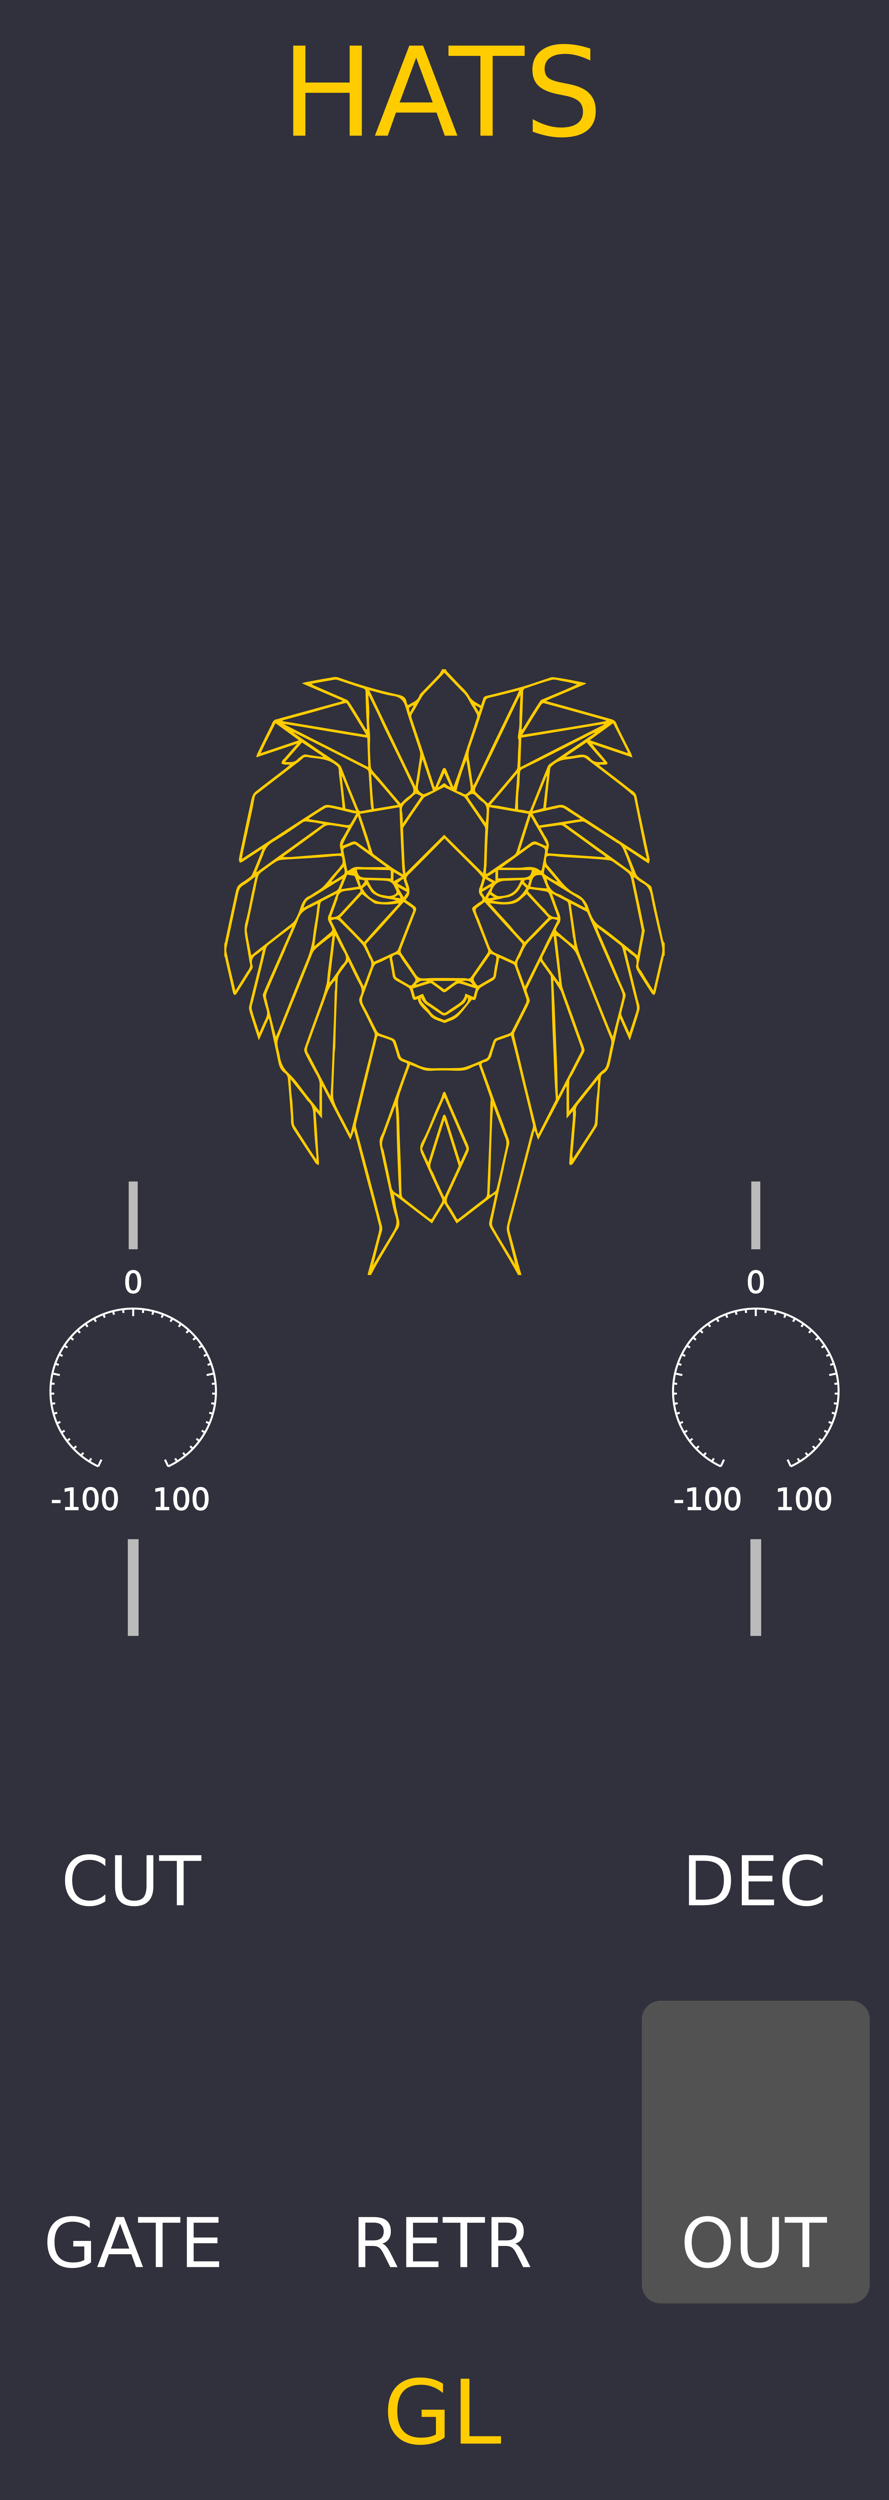 <?xml version="1.0" encoding="UTF-8" standalone="no"?>
<!-- Created with Inkscape (http://www.inkscape.org/) -->

<svg
   sodipodi:docname="GL-HATS.svg"
   inkscape:version="1.1.2 (0a00cf5339, 2022-02-04)"
   id="svg8"
   version="1.1"
   viewBox="0 0 45.72 128.5"
   height="128.5mm"
   width="45.72mm"
   xmlns:inkscape="http://www.inkscape.org/namespaces/inkscape"
   xmlns:sodipodi="http://sodipodi.sourceforge.net/DTD/sodipodi-0.dtd"
   xmlns="http://www.w3.org/2000/svg"
   xmlns:svg="http://www.w3.org/2000/svg"
   xmlns:rdf="http://www.w3.org/1999/02/22-rdf-syntax-ns#"
   xmlns:cc="http://creativecommons.org/ns#"
   xmlns:dc="http://purl.org/dc/elements/1.1/">
  <defs
     id="defs2" />
  <sodipodi:namedview
     id="base"
     pagecolor="#ffffff"
     bordercolor="#666666"
     borderopacity="1.0"
     inkscape:pageopacity="0.0"
     inkscape:pageshadow="2"
     inkscape:zoom="1.3805134"
     inkscape:cx="7.9680501"
     inkscape:cy="221.65667"
     inkscape:document-units="mm"
     inkscape:current-layer="layer1"
     showgrid="false"
     units="mm"
     inkscape:snap-bbox="true"
     inkscape:snap-page="true"
     inkscape:bbox-nodes="false"
     inkscape:snap-bbox-edge-midpoints="false"
     inkscape:window-width="1904"
     inkscape:window-height="1064"
     inkscape:window-x="8"
     inkscape:window-y="466"
     inkscape:window-maximized="0"
     inkscape:snap-bbox-midpoints="true"
     inkscape:snap-nodes="false"
     inkscape:pagecheckerboard="0"
     width="60.96mm" />
  <g
     inkscape:label="Layer 1"
     inkscape:groupmode="layer"
     id="layer1"
     transform="translate(0,-168.5)">
    <path
       id="rect420"
       style="display:inline;vector-effect:none;fill:#30313c;fill-rule:evenodd;stroke-width:0.795"
       d="M 5e-8,168.5 H 45.72 v 128.5 H 5e-8 Z" />
    <g
       aria-label="GATE "
       id="text11614-06"
       style="font-size:10.583px;line-height:1.25;display:inline;stroke-width:0.265"
       transform="translate(-5.475)">
      <path
         d="m 9.811,284.652 v -0.691 H 9.243 v -0.286 H 10.156 v 1.104 q -0.202,0.143 -0.444,0.217 -0.243,0.072 -0.518,0.072 -0.603,0 -0.944,-0.351 -0.339,-0.353 -0.339,-0.982 0,-0.63 0.339,-0.982 0.341,-0.353 0.944,-0.353 0.251,0 0.477,0.062 0.227,0.062 0.419,0.183 v 0.37 q -0.193,-0.164 -0.41,-0.246 -0.217,-0.083 -0.456,-0.083 -0.472,0 -0.71,0.264 -0.236,0.264 -0.236,0.785 0,0.52 0.236,0.784 0.238,0.264 0.71,0.264 0.184,0 0.329,-0.031 0.145,-0.033 0.26,-0.1 z"
         style="font-size:3.528px;-inkscape-font-specification:'sans-serif, Normal';fill:#ffffff"
         id="path1140" />
      <path
         d="m 11.651,282.79 -0.472,1.28 h 0.946 z m -0.196,-0.343 h 0.394 l 0.98,2.572 h -0.362 l -0.234,-0.66 h -1.159 l -0.234,0.66 h -0.367 z"
         style="font-size:3.528px;-inkscape-font-specification:'sans-serif, Normal';fill:#ffffff"
         id="path1142" />
      <path
         d="m 12.574,282.447 h 2.176 v 0.293 h -0.913 v 2.279 h -0.35 v -2.279 h -0.913 z"
         style="font-size:3.528px;-inkscape-font-specification:'sans-serif, Normal';fill:#ffffff"
         id="path1144" />
      <path
         d="m 15.086,282.447 h 1.626 v 0.293 H 15.434 v 0.761 h 1.225 v 0.293 H 15.434 v 0.932 h 1.309 v 0.293 h -1.657 z"
         style="font-size:3.528px;-inkscape-font-specification:'sans-serif, Normal';fill:#ffffff"
         id="path1146" />
    </g>
    <g
       aria-label="RETR "
       id="text11614-06-1"
       style="font-size:10.583px;line-height:1.25;display:inline;stroke-width:0.265"
       transform="translate(-7.592)">
      <path
         d="m 27.252,283.815 q 0.112,0.038 0.217,0.162 0.107,0.124 0.214,0.341 l 0.353,0.703 h -0.374 l -0.329,-0.66 q -0.127,-0.258 -0.248,-0.343 -0.119,-0.084 -0.326,-0.084 h -0.379 v 1.087 h -0.348 v -2.572 h 0.785 q 0.441,0 0.658,0.184 0.217,0.184 0.217,0.556 0,0.243 -0.114,0.403 -0.112,0.16 -0.327,0.222 z m -0.872,-1.08 v 0.913 h 0.438 q 0.251,0 0.379,-0.115 0.129,-0.117 0.129,-0.343 0,-0.226 -0.129,-0.339 -0.127,-0.115 -0.379,-0.115 z"
         style="font-size:3.528px;-inkscape-font-specification:'sans-serif, Normal';fill:#ffffff"
         id="path1149" />
      <path
         d="m 28.484,282.449 h 1.626 v 0.293 h -1.278 v 0.761 h 1.225 v 0.293 h -1.225 v 0.932 h 1.309 v 0.293 H 28.484 Z"
         style="font-size:3.528px;-inkscape-font-specification:'sans-serif, Normal';fill:#ffffff"
         id="path1151" />
      <path
         d="m 30.356,282.449 h 2.176 v 0.293 h -0.913 v 2.279 h -0.35 v -2.279 h -0.913 z"
         style="font-size:3.528px;-inkscape-font-specification:'sans-serif, Normal';fill:#ffffff"
         id="path1153" />
      <path
         d="m 34.088,283.815 q 0.112,0.038 0.217,0.162 0.107,0.124 0.214,0.341 l 0.353,0.703 h -0.374 l -0.329,-0.66 q -0.127,-0.258 -0.248,-0.343 -0.119,-0.084 -0.326,-0.084 h -0.379 v 1.087 h -0.348 v -2.572 h 0.785 q 0.441,0 0.658,0.184 0.217,0.184 0.217,0.556 0,0.243 -0.114,0.403 -0.112,0.16 -0.327,0.222 z m -0.872,-1.08 v 0.913 h 0.438 q 0.251,0 0.379,-0.115 0.129,-0.117 0.129,-0.343 0,-0.226 -0.129,-0.339 -0.127,-0.115 -0.379,-0.115 z"
         style="font-size:3.528px;-inkscape-font-specification:'sans-serif, Normal';fill:#ffffff"
         id="path1155" />
    </g>
    <path
       id="rect14291-9"
       style="display:inline;fill:#525252;stroke-width:0.3"
       d="m 33.97,271.331 h 9.799 c 0.533,0 0.962,0.429 0.962,0.962 v 13.632 c 0,0.533 -0.429,0.962 -0.962,0.962 H 33.97 c -0.533,0 -0.962,-0.429 -0.962,-0.962 v -13.632 c 0,-0.533 0.429,-0.962 0.962,-0.962 z" />
    <g
       aria-label="GL"
       id="text79797"
       style="font-size:4.574px;line-height:1.25;display:inline;fill:#ffcc00;stroke-width:0.114"
       transform="translate(-7.62,168.5)">
      <path
         d="m 30.04,125.117 v -0.896 h -0.737 v -0.371 h 1.184 v 1.432 q -0.261,0.185 -0.576,0.281 -0.315,0.094 -0.672,0.094 -0.782,0 -1.224,-0.456 -0.44,-0.458 -0.44,-1.273 0,-0.818 0.44,-1.273 0.442,-0.458 1.224,-0.458 0.326,0 0.619,0.08 0.295,0.08 0.543,0.237 v 0.48 q -0.25,-0.212 -0.532,-0.319 -0.281,-0.107 -0.592,-0.107 -0.612,0 -0.92,0.342 -0.306,0.342 -0.306,1.019 0,0.675 0.306,1.016 0.308,0.342 0.92,0.342 0.239,0 0.427,-0.04 0.188,-0.042 0.337,-0.13 z"
         id="path1132" />
      <path
         d="m 31.311,122.258 h 0.451 v 2.955 h 1.624 v 0.38 h -2.075 z"
         id="path1134" />
    </g>
    <path
       style="display:inline;fill:#cccccc;stroke:#bbbbbb;stroke-width:0.554;stroke-linecap:butt;stroke-linejoin:miter;stroke-miterlimit:4;stroke-dasharray:none;stroke-opacity:1"
       d="m 6.851,252.58 v -4.971"
       id="path68007" />
    <path
       style="display:inline;fill:#cccccc;stroke:#bbbbbb;stroke-width:0.554;stroke-linecap:butt;stroke-linejoin:miter;stroke-miterlimit:4;stroke-dasharray:none;stroke-opacity:1"
       d="m 38.869,252.58 v -4.971"
       id="path68007-2" />
    <g
       id="g1775"
       style="display:inline">
      <path
         style="display:inline;fill:#cccccc;stroke:#bbbbbb;stroke-width:0.464;stroke-linecap:butt;stroke-linejoin:miter;stroke-miterlimit:4;stroke-dasharray:none;stroke-opacity:1"
         d="m 6.851,232.709 v -3.484"
         id="path68007-0-0" />
      <path
         style="display:inline;fill:#cccccc;stroke:#bbbbbb;stroke-width:0.464;stroke-linecap:butt;stroke-linejoin:miter;stroke-miterlimit:4;stroke-dasharray:none;stroke-opacity:1"
         d="m 38.869,232.709 v -3.484"
         id="path68007-2-5-4" />
    </g>
    <g
       aria-label="OUT"
       id="text19110-9"
       style="font-size:3.528px;line-height:1.25;-inkscape-font-specification:'sans-serif, Normal';display:inline;fill:#ffffff;stroke-width:0.265"
       transform="translate(28.709,-0.3)">
      <path
         d="m 7.689,282.983 q -0.379,0 -0.603,0.282 -0.222,0.282 -0.222,0.77 0,0.486 0.222,0.768 0.224,0.282 0.603,0.282 0.379,0 0.599,-0.282 0.222,-0.282 0.222,-0.768 0,-0.487 -0.222,-0.77 -0.22,-0.282 -0.599,-0.282 z m 0,-0.282 q 0.541,0 0.865,0.363 0.324,0.362 0.324,0.972 0,0.608 -0.324,0.972 -0.324,0.362 -0.865,0.362 -0.543,0 -0.868,-0.362 -0.324,-0.362 -0.324,-0.972 0,-0.61 0.324,-0.972 0.326,-0.363 0.868,-0.363 z"
         id="path25224-3" />
      <path
         d="m 9.382,282.747 h 0.35 v 1.562 q 0,0.413 0.15,0.596 0.15,0.181 0.486,0.181 0.334,0 0.484,-0.181 0.15,-0.183 0.15,-0.596 v -1.562 h 0.35 v 1.605 q 0,0.503 -0.25,0.76 -0.248,0.257 -0.734,0.257 -0.487,0 -0.737,-0.257 -0.248,-0.257 -0.248,-0.76 z"
         id="path25226-3" />
      <path
         d="M 11.647,282.747 H 13.823 v 0.293 h -0.913 v 2.279 h -0.35 v -2.279 h -0.913 z"
         id="path25228-8" />
    </g>
    <g
       id="g42044"
       style="display:inline"
       transform="translate(-5.521,168.5)">
      <path
         id="path3644-8-6"
         style="fill:none;stroke:#ffffff;stroke-width:0.103;stroke-miterlimit:4;stroke-dasharray:none;stroke-opacity:1"
         d="M 10.573,75.369 A 4.255,4.255 0 0 1 8.217,70.591 4.255,4.255 0 0 1 12.371,67.257 4.255,4.255 0 0 1 16.526,70.591 4.255,4.255 0 0 1 14.17,75.369" />
      <path
         style="fill:none;stroke:#ffffff;stroke-width:0.103;stroke-miterlimit:4;stroke-dasharray:none;stroke-opacity:1"
         inkscape:label="none"
         d="m 10.737,75.018 -0.163,0.351"
         id="path3646-0-5" />
      <g
         aria-label="-100"
         id="text3648-5-8"
         style="font-size:40px;text-align:center;text-anchor:middle;fill:#ffffff;fill-opacity:1;stroke:#ffffff;stroke-opacity:1"
         transform="matrix(0.039,0,0,0.039,12.178,70.661)">
        <path
           d="m -101.83,165.388 h 10.527 v 3.203 h -10.527 z"
           id="path3884-6-7"
           style="fill:#ffffff;fill-opacity:1;stroke:#ffffff;stroke-opacity:1" />
        <path
           d="m -84.389,174.626 h 6.445 v -22.246 l -7.012,1.406 v -3.594 l 6.973,-1.406 h 3.945 v 25.84 h 6.445 v 3.32 h -16.797 z"
           id="path3886-6-9"
           style="fill:#ffffff;fill-opacity:1;stroke:#ffffff;stroke-opacity:1" />
        <path
           d="m -51.186,151.384 q -3.047,0 -4.59,3.008 -1.523,2.988 -1.523,9.004 0,5.996 1.523,9.004 1.543,2.988 4.59,2.988 3.066,0 4.59,-2.988 1.543,-3.008 1.543,-9.004 0,-6.016 -1.543,-9.004 -1.523,-3.008 -4.59,-3.008 z m 0,-3.125 q 4.902,0 7.48,3.887 2.598,3.867 2.598,11.25 0,7.363 -2.598,11.25 -2.578,3.867 -7.48,3.867 -4.902,0 -7.5,-3.867 -2.578,-3.887 -2.578,-11.25 0,-7.383 2.578,-11.25 2.598,-3.887 7.5,-3.887 z"
           id="path3888-4-6"
           style="fill:#ffffff;fill-opacity:1;stroke:#ffffff;stroke-opacity:1" />
        <path
           d="m -25.736,151.384 q -3.047,0 -4.59,3.008 -1.523,2.988 -1.523,9.004 0,5.996 1.523,9.004 1.543,2.988 4.59,2.988 3.066,0 4.59,-2.988 1.543,-3.008 1.543,-9.004 0,-6.016 -1.543,-9.004 -1.523,-3.008 -4.59,-3.008 z m 0,-3.125 q 4.902,0 7.48,3.887 2.598,3.867 2.598,11.25 0,7.363 -2.598,11.25 -2.578,3.867 -7.48,3.867 -4.902,0 -7.5,-3.867 -2.578,-3.887 -2.578,-11.25 0,-7.383 2.578,-11.25 2.598,-3.887 7.5,-3.887 z"
           id="path3890-0-0"
           style="fill:#ffffff;fill-opacity:1;stroke:#ffffff;stroke-opacity:1" />
      </g>
      <path
         style="fill:none;stroke:#ffffff;stroke-width:0.103;stroke-miterlimit:4;stroke-dasharray:none;stroke-opacity:1"
         inkscape:label="none"
         d="m 10.216,74.955 -0.103,0.164"
         id="path3650-0-4" />
      <path
         style="fill:none;stroke:#ffffff;stroke-width:0.103;stroke-miterlimit:4;stroke-dasharray:none;stroke-opacity:1"
         inkscape:label="none"
         d="M 9.81,74.665 9.688,74.815"
         id="path3652-4-1" />
      <path
         style="fill:none;stroke:#ffffff;stroke-width:0.103;stroke-miterlimit:4;stroke-dasharray:none;stroke-opacity:1"
         inkscape:label="none"
         d="M 9.443,74.327 9.303,74.461"
         id="path3654-6-0" />
      <path
         style="fill:none;stroke:#ffffff;stroke-width:0.103;stroke-miterlimit:4;stroke-dasharray:none;stroke-opacity:1"
         inkscape:label="none"
         d="M 9.12,73.946 8.965,74.062"
         id="path3656-2-4" />
      <path
         style="fill:none;stroke:#ffffff;stroke-width:0.103;stroke-miterlimit:4;stroke-dasharray:none;stroke-opacity:1"
         inkscape:label="none"
         d="m 8.846,73.529 -0.168,0.096"
         id="path3658-6-8" />
      <path
         style="fill:none;stroke:#ffffff;stroke-width:0.103;stroke-miterlimit:4;stroke-dasharray:none;stroke-opacity:1"
         inkscape:label="none"
         d="m 8.625,73.081 -0.178,0.075"
         id="path3660-7-7" />
      <path
         style="fill:none;stroke:#ffffff;stroke-width:0.103;stroke-miterlimit:4;stroke-dasharray:none;stroke-opacity:1"
         inkscape:label="none"
         d="M 8.461,72.61 8.274,72.662"
         id="path3662-5-0" />
      <path
         style="fill:none;stroke:#ffffff;stroke-width:0.103;stroke-miterlimit:4;stroke-dasharray:none;stroke-opacity:1"
         inkscape:label="none"
         d="m 8.356,72.122 -0.191,0.029"
         id="path3664-6-8" />
      <path
         style="fill:none;stroke:#ffffff;stroke-width:0.103;stroke-miterlimit:4;stroke-dasharray:none;stroke-opacity:1"
         inkscape:label="none"
         d="m 8.311,71.625 -0.193,0.005"
         id="path3666-9-6" />
      <path
         style="fill:none;stroke:#ffffff;stroke-width:0.103;stroke-miterlimit:4;stroke-dasharray:none;stroke-opacity:1"
         inkscape:label="none"
         d="M 8.328,71.126 8.135,71.107"
         id="path3668-8-2" />
      <path
         style="fill:none;stroke:#ffffff;stroke-width:0.103;stroke-miterlimit:4;stroke-dasharray:none;stroke-opacity:1"
         inkscape:label="none"
         d="M 8.595,70.675 8.217,70.591"
         id="path3670-7-4" />
      <path
         style="fill:none;stroke:#ffffff;stroke-width:0.103;stroke-miterlimit:4;stroke-dasharray:none;stroke-opacity:1"
         inkscape:label="none"
         d="M 8.544,70.153 8.361,70.088"
         id="path3674-9-2" />
      <path
         style="fill:none;stroke:#ffffff;stroke-width:0.103;stroke-miterlimit:4;stroke-dasharray:none;stroke-opacity:1"
         inkscape:label="none"
         d="m 8.739,69.694 -0.173,-0.087"
         id="path3676-6-8" />
      <path
         style="fill:none;stroke:#ffffff;stroke-width:0.103;stroke-miterlimit:4;stroke-dasharray:none;stroke-opacity:1"
         inkscape:label="none"
         d="M 8.99,69.262 8.829,69.155"
         id="path3678-0-3" />
      <path
         style="fill:none;stroke:#ffffff;stroke-width:0.103;stroke-miterlimit:4;stroke-dasharray:none;stroke-opacity:1"
         inkscape:label="none"
         d="M 9.291,68.864 9.144,68.738"
         id="path3680-2-0" />
      <path
         style="fill:none;stroke:#ffffff;stroke-width:0.103;stroke-miterlimit:4;stroke-dasharray:none;stroke-opacity:1"
         inkscape:label="none"
         d="M 9.639,68.506 9.509,68.363"
         id="path3682-7-1" />
      <path
         style="fill:none;stroke:#ffffff;stroke-width:0.103;stroke-miterlimit:4;stroke-dasharray:none;stroke-opacity:1"
         inkscape:label="none"
         d="m 10.028,68.194 -0.112,-0.158"
         id="path3684-6-7" />
      <path
         style="fill:none;stroke:#ffffff;stroke-width:0.103;stroke-miterlimit:4;stroke-dasharray:none;stroke-opacity:1"
         inkscape:label="none"
         d="m 10.453,67.932 -0.091,-0.171"
         id="path3686-1-8" />
      <path
         style="fill:none;stroke:#ffffff;stroke-width:0.103;stroke-miterlimit:4;stroke-dasharray:none;stroke-opacity:1"
         inkscape:label="none"
         d="m 10.907,67.723 -0.07,-0.18"
         id="path3688-3-9" />
      <path
         style="fill:none;stroke:#ffffff;stroke-width:0.103;stroke-miterlimit:4;stroke-dasharray:none;stroke-opacity:1"
         inkscape:label="none"
         d="m 11.383,67.572 -0.047,-0.188"
         id="path3690-2-1" />
      <path
         style="fill:none;stroke:#ffffff;stroke-width:0.103;stroke-miterlimit:4;stroke-dasharray:none;stroke-opacity:1"
         inkscape:label="none"
         d="m 11.873,67.481 -0.024,-0.192"
         id="path3692-1-5" />
      <path
         style="fill:none;stroke:#ffffff;stroke-width:0.103;stroke-miterlimit:4;stroke-dasharray:none;stroke-opacity:1"
         inkscape:label="none"
         d="M 12.371,67.643 V 67.257"
         id="path3694-5-4" />
      <g
         aria-label="0"
         id="text3696-9-9"
         style="font-size:40px;text-align:center;text-anchor:middle;fill:#ffffff;fill-opacity:1;stroke:#ffffff;stroke-opacity:1"
         transform="matrix(0.039,0,0,0.039,12.178,70.661)">
        <path
           d="m 4.99,-134.562 q -3.047,0 -4.59,3.008 -1.523,2.988 -1.523,9.004 0,5.996 1.523,9.004 1.543,2.988 4.59,2.988 3.066,0 4.59,-2.988 1.543,-3.008 1.543,-9.004 0,-6.016 -1.543,-9.004 -1.523,-3.008 -4.59,-3.008 z m 0,-3.125 q 4.902,0 7.48,3.887 2.598,3.867 2.598,11.25 0,7.363 -2.598,11.25 -2.578,3.867 -7.48,3.867 -4.902,0 -7.5,-3.867 -2.578,-3.887 -2.578,-11.25 0,-7.383 2.578,-11.25 2.598,-3.887 7.5,-3.887 z"
           id="path3900-9-2"
           style="fill:#ffffff;fill-opacity:1;stroke:#ffffff;stroke-opacity:1" />
      </g>
      <path
         style="fill:none;stroke:#ffffff;stroke-width:0.103;stroke-miterlimit:4;stroke-dasharray:none;stroke-opacity:1"
         inkscape:label="none"
         d="m 12.87,67.481 0.024,-0.192"
         id="path3698-1-5" />
      <path
         style="fill:none;stroke:#ffffff;stroke-width:0.103;stroke-miterlimit:4;stroke-dasharray:none;stroke-opacity:1"
         inkscape:label="none"
         d="m 13.36,67.572 0.047,-0.188"
         id="path3700-4-7" />
      <path
         style="fill:none;stroke:#ffffff;stroke-width:0.103;stroke-miterlimit:4;stroke-dasharray:none;stroke-opacity:1"
         inkscape:label="none"
         d="m 13.836,67.723 0.07,-0.18"
         id="path3702-9-4" />
      <path
         style="fill:none;stroke:#ffffff;stroke-width:0.103;stroke-miterlimit:4;stroke-dasharray:none;stroke-opacity:1"
         inkscape:label="none"
         d="m 14.29,67.932 0.091,-0.171"
         id="path3704-1-9" />
      <path
         style="fill:none;stroke:#ffffff;stroke-width:0.103;stroke-miterlimit:4;stroke-dasharray:none;stroke-opacity:1"
         inkscape:label="none"
         d="m 14.714,68.194 0.112,-0.158"
         id="path3706-0-9" />
      <path
         style="fill:none;stroke:#ffffff;stroke-width:0.103;stroke-miterlimit:4;stroke-dasharray:none;stroke-opacity:1"
         inkscape:label="none"
         d="m 15.104,68.506 0.13,-0.143"
         id="path3708-7-4" />
      <path
         style="fill:none;stroke:#ffffff;stroke-width:0.103;stroke-miterlimit:4;stroke-dasharray:none;stroke-opacity:1"
         inkscape:label="none"
         d="m 15.452,68.864 0.147,-0.126"
         id="path3710-5-5" />
      <path
         style="fill:none;stroke:#ffffff;stroke-width:0.103;stroke-miterlimit:4;stroke-dasharray:none;stroke-opacity:1"
         inkscape:label="none"
         d="m 15.753,69.262 0.161,-0.107"
         id="path3712-8-9" />
      <path
         style="fill:none;stroke:#ffffff;stroke-width:0.103;stroke-miterlimit:4;stroke-dasharray:none;stroke-opacity:1"
         inkscape:label="none"
         d="m 16.004,69.694 0.173,-0.087"
         id="path3714-7-3" />
      <path
         style="fill:none;stroke:#ffffff;stroke-width:0.103;stroke-miterlimit:4;stroke-dasharray:none;stroke-opacity:1"
         inkscape:label="none"
         d="m 16.199,70.153 0.182,-0.065"
         id="path3716-0-5" />
      <path
         style="fill:none;stroke:#ffffff;stroke-width:0.103;stroke-miterlimit:4;stroke-dasharray:none;stroke-opacity:1"
         inkscape:label="none"
         d="m 16.148,70.675 0.378,-0.084"
         id="path3718-4-7" />
      <path
         style="fill:none;stroke:#ffffff;stroke-width:0.103;stroke-miterlimit:4;stroke-dasharray:none;stroke-opacity:1"
         inkscape:label="none"
         d="m 16.415,71.126 0.193,-0.018"
         id="path3722-2-9" />
      <path
         style="fill:none;stroke:#ffffff;stroke-width:0.103;stroke-miterlimit:4;stroke-dasharray:none;stroke-opacity:1"
         inkscape:label="none"
         d="m 16.432,71.625 0.193,0.005"
         id="path3724-9-9" />
      <path
         style="fill:none;stroke:#ffffff;stroke-width:0.103;stroke-miterlimit:4;stroke-dasharray:none;stroke-opacity:1"
         inkscape:label="none"
         d="m 16.387,72.122 0.191,0.029"
         id="path3726-6-7" />
      <path
         style="fill:none;stroke:#ffffff;stroke-width:0.103;stroke-miterlimit:4;stroke-dasharray:none;stroke-opacity:1"
         inkscape:label="none"
         d="m 16.282,72.61 0.186,0.052"
         id="path3728-1-8" />
      <path
         style="fill:none;stroke:#ffffff;stroke-width:0.103;stroke-miterlimit:4;stroke-dasharray:none;stroke-opacity:1"
         inkscape:label="none"
         d="m 16.118,73.081 0.178,0.075"
         id="path3730-0-2" />
      <path
         style="fill:none;stroke:#ffffff;stroke-width:0.103;stroke-miterlimit:4;stroke-dasharray:none;stroke-opacity:1"
         inkscape:label="none"
         d="m 15.897,73.529 0.168,0.096"
         id="path3732-4-5" />
      <path
         style="fill:none;stroke:#ffffff;stroke-width:0.103;stroke-miterlimit:4;stroke-dasharray:none;stroke-opacity:1"
         inkscape:label="none"
         d="m 15.623,73.946 0.155,0.116"
         id="path3734-2-3" />
      <path
         style="fill:none;stroke:#ffffff;stroke-width:0.103;stroke-miterlimit:4;stroke-dasharray:none;stroke-opacity:1"
         inkscape:label="none"
         d="m 15.3,74.327 0.139,0.134"
         id="path3736-2-4" />
      <path
         style="fill:none;stroke:#ffffff;stroke-width:0.103;stroke-miterlimit:4;stroke-dasharray:none;stroke-opacity:1"
         inkscape:label="none"
         d="m 14.933,74.665 0.122,0.15"
         id="path3738-2-9" />
      <path
         style="fill:none;stroke:#ffffff;stroke-width:0.103;stroke-miterlimit:4;stroke-dasharray:none;stroke-opacity:1"
         inkscape:label="none"
         d="m 14.527,74.955 0.103,0.164"
         id="path3740-0-0" />
      <path
         style="fill:none;stroke:#ffffff;stroke-width:0.103;stroke-miterlimit:4;stroke-dasharray:none;stroke-opacity:1"
         inkscape:label="none"
         d="m 14.006,75.018 0.163,0.351"
         id="path3742-5-2" />
      <g
         aria-label="100"
         id="text3744-5-0"
         style="font-size:40px;text-align:center;text-anchor:middle;fill:#ffffff;fill-opacity:1;stroke:#ffffff;stroke-opacity:1"
         transform="matrix(0.039,0,0,0.039,12.178,70.661)">
        <path
           d="m 35.18,174.626 h 6.445 v -22.246 l -7.012,1.406 v -3.594 l 6.973,-1.406 h 3.945 v 25.84 h 6.445 v 3.32 H 35.18 Z"
           id="path3908-2-1"
           style="fill:#ffffff;fill-opacity:1;stroke:#ffffff;stroke-opacity:1" />
        <path
           d="m 68.383,151.384 q -3.047,0 -4.59,3.008 -1.523,2.988 -1.523,9.004 0,5.996 1.523,9.004 1.543,2.988 4.59,2.988 3.066,0 4.59,-2.988 1.543,-3.008 1.543,-9.004 0,-6.016 -1.543,-9.004 -1.523,-3.008 -4.59,-3.008 z m 0,-3.125 q 4.902,0 7.48,3.887 2.598,3.867 2.598,11.25 0,7.363 -2.598,11.25 -2.578,3.867 -7.48,3.867 -4.902,0 -7.5,-3.867 -2.578,-3.887 -2.578,-11.25 0,-7.383 2.578,-11.25 2.598,-3.887 7.5,-3.887 z"
           id="path3910-9-9"
           style="fill:#ffffff;fill-opacity:1;stroke:#ffffff;stroke-opacity:1" />
        <path
           d="m 93.832,151.384 q -3.047,0 -4.59,3.008 -1.523,2.988 -1.523,9.004 0,5.996 1.523,9.004 1.543,2.988 4.59,2.988 3.066,0 4.59,-2.988 1.543,-3.008 1.543,-9.004 0,-6.016 -1.543,-9.004 -1.523,-3.008 -4.59,-3.008 z m 0,-3.125 q 4.902,0 7.48,3.887 2.598,3.867 2.598,11.25 0,7.363 -2.598,11.25 -2.578,3.867 -7.48,3.867 -4.902,0 -7.5,-3.867 -2.578,-3.887 -2.578,-11.25 0,-7.383 2.578,-11.25 2.598,-3.887 7.5,-3.887 z"
           id="path3912-0-6"
           style="fill:#ffffff;fill-opacity:1;stroke:#ffffff;stroke-opacity:1" />
      </g>
    </g>
    <g
       id="g41985"
       style="display:inline"
       transform="translate(-9.754,168.5)">
      <path
         id="path3644-8-6-2-6"
         style="fill:none;stroke:#ffffff;stroke-width:0.103;stroke-miterlimit:4;stroke-dasharray:none;stroke-opacity:1"
         d="m 46.825,75.369 a 4.255,4.255 0 0 1 -2.356,-4.778 4.255,4.255 0 0 1 4.155,-3.334 4.255,4.255 0 0 1 4.155,3.334 4.255,4.255 0 0 1 -2.356,4.778" />
      <path
         style="fill:none;stroke:#ffffff;stroke-width:0.103;stroke-miterlimit:4;stroke-dasharray:none;stroke-opacity:1"
         inkscape:label="none"
         d="m 46.988,75.018 -0.163,0.351"
         id="path3646-0-5-0-6" />
      <g
         aria-label="-100"
         id="text3648-5-8-7-2"
         style="font-size:40px;text-align:center;text-anchor:middle;fill:#ffffff;fill-opacity:1;stroke:#ffffff;stroke-opacity:1"
         transform="matrix(0.039,0,0,0.039,48.43,70.661)">
        <path
           d="m -101.83,165.388 h 10.527 v 3.203 h -10.527 z"
           id="path3884-6-7-3-1"
           style="fill:#ffffff;fill-opacity:1;stroke:#ffffff;stroke-opacity:1" />
        <path
           d="m -84.389,174.626 h 6.445 v -22.246 l -7.012,1.406 v -3.594 l 6.973,-1.406 h 3.945 v 25.84 h 6.445 v 3.32 h -16.797 z"
           id="path3886-6-9-1-96"
           style="fill:#ffffff;fill-opacity:1;stroke:#ffffff;stroke-opacity:1" />
        <path
           d="m -51.186,151.384 q -3.047,0 -4.59,3.008 -1.523,2.988 -1.523,9.004 0,5.996 1.523,9.004 1.543,2.988 4.59,2.988 3.066,0 4.59,-2.988 1.543,-3.008 1.543,-9.004 0,-6.016 -1.543,-9.004 -1.523,-3.008 -4.59,-3.008 z m 0,-3.125 q 4.902,0 7.48,3.887 2.598,3.867 2.598,11.25 0,7.363 -2.598,11.25 -2.578,3.867 -7.48,3.867 -4.902,0 -7.5,-3.867 -2.578,-3.887 -2.578,-11.25 0,-7.383 2.578,-11.25 2.598,-3.887 7.5,-3.887 z"
           id="path3888-4-6-1-4"
           style="fill:#ffffff;fill-opacity:1;stroke:#ffffff;stroke-opacity:1" />
        <path
           d="m -25.736,151.384 q -3.047,0 -4.59,3.008 -1.523,2.988 -1.523,9.004 0,5.996 1.523,9.004 1.543,2.988 4.59,2.988 3.066,0 4.59,-2.988 1.543,-3.008 1.543,-9.004 0,-6.016 -1.543,-9.004 -1.523,-3.008 -4.59,-3.008 z m 0,-3.125 q 4.902,0 7.48,3.887 2.598,3.867 2.598,11.25 0,7.363 -2.598,11.25 -2.578,3.867 -7.48,3.867 -4.902,0 -7.5,-3.867 -2.578,-3.887 -2.578,-11.25 0,-7.383 2.578,-11.25 2.598,-3.887 7.5,-3.887 z"
           id="path3890-0-0-9-80"
           style="fill:#ffffff;fill-opacity:1;stroke:#ffffff;stroke-opacity:1" />
      </g>
      <path
         style="fill:none;stroke:#ffffff;stroke-width:0.103;stroke-miterlimit:4;stroke-dasharray:none;stroke-opacity:1"
         inkscape:label="none"
         d="m 46.468,74.955 -0.103,0.164"
         id="path3650-0-4-0-8" />
      <path
         style="fill:none;stroke:#ffffff;stroke-width:0.103;stroke-miterlimit:4;stroke-dasharray:none;stroke-opacity:1"
         inkscape:label="none"
         d="m 46.062,74.665 -0.122,0.15"
         id="path3652-4-1-5-1" />
      <path
         style="fill:none;stroke:#ffffff;stroke-width:0.103;stroke-miterlimit:4;stroke-dasharray:none;stroke-opacity:1"
         inkscape:label="none"
         d="m 45.694,74.327 -0.139,0.134"
         id="path3654-6-0-6-0" />
      <path
         style="fill:none;stroke:#ffffff;stroke-width:0.103;stroke-miterlimit:4;stroke-dasharray:none;stroke-opacity:1"
         inkscape:label="none"
         d="m 45.371,73.946 -0.155,0.116"
         id="path3656-2-4-7-2" />
      <path
         style="fill:none;stroke:#ffffff;stroke-width:0.103;stroke-miterlimit:4;stroke-dasharray:none;stroke-opacity:1"
         inkscape:label="none"
         d="m 45.097,73.529 -0.168,0.096"
         id="path3658-6-8-7-2" />
      <path
         style="fill:none;stroke:#ffffff;stroke-width:0.103;stroke-miterlimit:4;stroke-dasharray:none;stroke-opacity:1"
         inkscape:label="none"
         d="m 44.876,73.081 -0.178,0.075"
         id="path3660-7-7-4-9" />
      <path
         style="fill:none;stroke:#ffffff;stroke-width:0.103;stroke-miterlimit:4;stroke-dasharray:none;stroke-opacity:1"
         inkscape:label="none"
         d="m 44.712,72.61 -0.186,0.052"
         id="path3662-5-0-0-7" />
      <path
         style="fill:none;stroke:#ffffff;stroke-width:0.103;stroke-miterlimit:4;stroke-dasharray:none;stroke-opacity:1"
         inkscape:label="none"
         d="m 44.607,72.122 -0.191,0.029"
         id="path3664-6-8-6-5" />
      <path
         style="fill:none;stroke:#ffffff;stroke-width:0.103;stroke-miterlimit:4;stroke-dasharray:none;stroke-opacity:1"
         inkscape:label="none"
         d="m 44.563,71.625 -0.193,0.005"
         id="path3666-9-6-4-6" />
      <path
         style="fill:none;stroke:#ffffff;stroke-width:0.103;stroke-miterlimit:4;stroke-dasharray:none;stroke-opacity:1"
         inkscape:label="none"
         d="m 44.579,71.126 -0.193,-0.018"
         id="path3668-8-2-7-4" />
      <path
         style="fill:none;stroke:#ffffff;stroke-width:0.103;stroke-miterlimit:4;stroke-dasharray:none;stroke-opacity:1"
         inkscape:label="none"
         d="M 44.846,70.675 44.469,70.591"
         id="path3670-7-4-4-6" />
      <path
         style="fill:none;stroke:#ffffff;stroke-width:0.103;stroke-miterlimit:4;stroke-dasharray:none;stroke-opacity:1"
         inkscape:label="none"
         d="m 44.795,70.153 -0.182,-0.065"
         id="path3674-9-2-6-91" />
      <path
         style="fill:none;stroke:#ffffff;stroke-width:0.103;stroke-miterlimit:4;stroke-dasharray:none;stroke-opacity:1"
         inkscape:label="none"
         d="m 44.991,69.694 -0.173,-0.087"
         id="path3676-6-8-0-7" />
      <path
         style="fill:none;stroke:#ffffff;stroke-width:0.103;stroke-miterlimit:4;stroke-dasharray:none;stroke-opacity:1"
         inkscape:label="none"
         d="M 45.241,69.262 45.08,69.155"
         id="path3678-0-3-6-0" />
      <path
         style="fill:none;stroke:#ffffff;stroke-width:0.103;stroke-miterlimit:4;stroke-dasharray:none;stroke-opacity:1"
         inkscape:label="none"
         d="M 45.543,68.864 45.396,68.738"
         id="path3680-2-0-6-6" />
      <path
         style="fill:none;stroke:#ffffff;stroke-width:0.103;stroke-miterlimit:4;stroke-dasharray:none;stroke-opacity:1"
         inkscape:label="none"
         d="m 45.891,68.506 -0.13,-0.143"
         id="path3682-7-1-4-0" />
      <path
         style="fill:none;stroke:#ffffff;stroke-width:0.103;stroke-miterlimit:4;stroke-dasharray:none;stroke-opacity:1"
         inkscape:label="none"
         d="m 46.28,68.194 -0.112,-0.158"
         id="path3684-6-7-6-8" />
      <path
         style="fill:none;stroke:#ffffff;stroke-width:0.103;stroke-miterlimit:4;stroke-dasharray:none;stroke-opacity:1"
         inkscape:label="none"
         d="M 46.705,67.931 46.613,67.761"
         id="path3686-1-8-2-5" />
      <path
         style="fill:none;stroke:#ffffff;stroke-width:0.103;stroke-miterlimit:4;stroke-dasharray:none;stroke-opacity:1"
         inkscape:label="none"
         d="m 47.158,67.723 -0.07,-0.18"
         id="path3688-3-9-8-3" />
      <path
         style="fill:none;stroke:#ffffff;stroke-width:0.103;stroke-miterlimit:4;stroke-dasharray:none;stroke-opacity:1"
         inkscape:label="none"
         d="m 47.634,67.572 -0.047,-0.188"
         id="path3690-2-1-9-9" />
      <path
         style="fill:none;stroke:#ffffff;stroke-width:0.103;stroke-miterlimit:4;stroke-dasharray:none;stroke-opacity:1"
         inkscape:label="none"
         d="m 48.125,67.481 -0.024,-0.192"
         id="path3692-1-5-6-4" />
      <path
         style="fill:none;stroke:#ffffff;stroke-width:0.103;stroke-miterlimit:4;stroke-dasharray:none;stroke-opacity:1"
         inkscape:label="none"
         d="M 48.623,67.643 V 67.257"
         id="path3694-5-4-0-1" />
      <g
         aria-label="0"
         id="text3696-9-9-7-5"
         style="font-size:40px;text-align:center;text-anchor:middle;fill:#ffffff;fill-opacity:1;stroke:#ffffff;stroke-opacity:1"
         transform="matrix(0.039,0,0,0.039,48.43,70.661)">
        <path
           d="m 4.99,-134.562 q -3.047,0 -4.59,3.008 -1.523,2.988 -1.523,9.004 0,5.996 1.523,9.004 1.543,2.988 4.59,2.988 3.066,0 4.59,-2.988 1.543,-3.008 1.543,-9.004 0,-6.016 -1.543,-9.004 -1.523,-3.008 -4.59,-3.008 z m 0,-3.125 q 4.902,0 7.48,3.887 2.598,3.867 2.598,11.25 0,7.363 -2.598,11.25 -2.578,3.867 -7.48,3.867 -4.902,0 -7.5,-3.867 -2.578,-3.887 -2.578,-11.25 0,-7.383 2.578,-11.25 2.598,-3.887 7.5,-3.887 z"
           id="path3900-9-2-0-4"
           style="fill:#ffffff;fill-opacity:1;stroke:#ffffff;stroke-opacity:1" />
      </g>
      <path
         style="fill:none;stroke:#ffffff;stroke-width:0.103;stroke-miterlimit:4;stroke-dasharray:none;stroke-opacity:1"
         inkscape:label="none"
         d="m 49.121,67.481 0.024,-0.192"
         id="path3698-1-5-1-1" />
      <path
         style="fill:none;stroke:#ffffff;stroke-width:0.103;stroke-miterlimit:4;stroke-dasharray:none;stroke-opacity:1"
         inkscape:label="none"
         d="m 49.612,67.572 0.047,-0.188"
         id="path3700-4-7-0-5" />
      <path
         style="fill:none;stroke:#ffffff;stroke-width:0.103;stroke-miterlimit:4;stroke-dasharray:none;stroke-opacity:1"
         inkscape:label="none"
         d="m 50.088,67.723 0.07,-0.18"
         id="path3702-9-4-1-5" />
      <path
         style="fill:none;stroke:#ffffff;stroke-width:0.103;stroke-miterlimit:4;stroke-dasharray:none;stroke-opacity:1"
         inkscape:label="none"
         d="m 50.541,67.931 0.091,-0.171"
         id="path3704-1-9-3-4" />
      <path
         style="fill:none;stroke:#ffffff;stroke-width:0.103;stroke-miterlimit:4;stroke-dasharray:none;stroke-opacity:1"
         inkscape:label="none"
         d="m 50.966,68.194 0.112,-0.158"
         id="path3706-0-9-7-9" />
      <path
         style="fill:none;stroke:#ffffff;stroke-width:0.103;stroke-miterlimit:4;stroke-dasharray:none;stroke-opacity:1"
         inkscape:label="none"
         d="m 51.355,68.506 0.13,-0.143"
         id="path3708-7-4-7-8" />
      <path
         style="fill:none;stroke:#ffffff;stroke-width:0.103;stroke-miterlimit:4;stroke-dasharray:none;stroke-opacity:1"
         inkscape:label="none"
         d="m 51.703,68.864 0.147,-0.126"
         id="path3710-5-5-2-38" />
      <path
         style="fill:none;stroke:#ffffff;stroke-width:0.103;stroke-miterlimit:4;stroke-dasharray:none;stroke-opacity:1"
         inkscape:label="none"
         d="m 52.005,69.262 0.161,-0.107"
         id="path3712-8-9-6-5" />
      <path
         style="fill:none;stroke:#ffffff;stroke-width:0.103;stroke-miterlimit:4;stroke-dasharray:none;stroke-opacity:1"
         inkscape:label="none"
         d="m 52.255,69.694 0.173,-0.087"
         id="path3714-7-3-4-2" />
      <path
         style="fill:none;stroke:#ffffff;stroke-width:0.103;stroke-miterlimit:4;stroke-dasharray:none;stroke-opacity:1"
         inkscape:label="none"
         d="m 52.451,70.153 0.182,-0.065"
         id="path3716-0-5-5-22" />
      <path
         style="fill:none;stroke:#ffffff;stroke-width:0.103;stroke-miterlimit:4;stroke-dasharray:none;stroke-opacity:1"
         inkscape:label="none"
         d="m 52.4,70.675 0.378,-0.084"
         id="path3718-4-7-2-7" />
      <path
         style="fill:none;stroke:#ffffff;stroke-width:0.103;stroke-miterlimit:4;stroke-dasharray:none;stroke-opacity:1"
         inkscape:label="none"
         d="m 52.667,71.126 0.193,-0.018"
         id="path3722-2-9-0-3" />
      <path
         style="fill:none;stroke:#ffffff;stroke-width:0.103;stroke-miterlimit:4;stroke-dasharray:none;stroke-opacity:1"
         inkscape:label="none"
         d="m 52.683,71.625 0.193,0.005"
         id="path3724-9-9-9-6" />
      <path
         style="fill:none;stroke:#ffffff;stroke-width:0.103;stroke-miterlimit:4;stroke-dasharray:none;stroke-opacity:1"
         inkscape:label="none"
         d="m 52.639,72.122 0.191,0.029"
         id="path3726-6-7-9-3" />
      <path
         style="fill:none;stroke:#ffffff;stroke-width:0.103;stroke-miterlimit:4;stroke-dasharray:none;stroke-opacity:1"
         inkscape:label="none"
         d="m 52.534,72.61 0.186,0.052"
         id="path3728-1-8-4-3" />
      <path
         style="fill:none;stroke:#ffffff;stroke-width:0.103;stroke-miterlimit:4;stroke-dasharray:none;stroke-opacity:1"
         inkscape:label="none"
         d="m 52.37,73.081 0.178,0.075"
         id="path3730-0-2-5-44" />
      <path
         style="fill:none;stroke:#ffffff;stroke-width:0.103;stroke-miterlimit:4;stroke-dasharray:none;stroke-opacity:1"
         inkscape:label="none"
         d="m 52.149,73.529 0.168,0.096"
         id="path3732-4-5-1-3" />
      <path
         style="fill:none;stroke:#ffffff;stroke-width:0.103;stroke-miterlimit:4;stroke-dasharray:none;stroke-opacity:1"
         inkscape:label="none"
         d="m 51.875,73.946 0.155,0.116"
         id="path3734-2-3-0-9" />
      <path
         style="fill:none;stroke:#ffffff;stroke-width:0.103;stroke-miterlimit:4;stroke-dasharray:none;stroke-opacity:1"
         inkscape:label="none"
         d="m 51.552,74.327 0.139,0.134"
         id="path3736-2-4-3-7" />
      <path
         style="fill:none;stroke:#ffffff;stroke-width:0.103;stroke-miterlimit:4;stroke-dasharray:none;stroke-opacity:1"
         inkscape:label="none"
         d="m 51.184,74.665 0.122,0.15"
         id="path3738-2-9-7-2" />
      <path
         style="fill:none;stroke:#ffffff;stroke-width:0.103;stroke-miterlimit:4;stroke-dasharray:none;stroke-opacity:1"
         inkscape:label="none"
         d="m 50.778,74.955 0.103,0.164"
         id="path3740-0-0-8-5" />
      <path
         style="fill:none;stroke:#ffffff;stroke-width:0.103;stroke-miterlimit:4;stroke-dasharray:none;stroke-opacity:1"
         inkscape:label="none"
         d="m 50.258,75.018 0.163,0.351"
         id="path3742-5-2-8-8" />
      <g
         aria-label="100"
         id="text3744-5-0-6-9"
         style="font-size:40px;text-align:center;text-anchor:middle;fill:#ffffff;fill-opacity:1;stroke:#ffffff;stroke-opacity:1"
         transform="matrix(0.039,0,0,0.039,48.43,70.661)">
        <path
           d="m 35.18,174.626 h 6.445 v -22.246 l -7.012,1.406 v -3.594 l 6.973,-1.406 h 3.945 v 25.84 h 6.445 v 3.32 H 35.18 Z"
           id="path3908-2-1-0-0"
           style="fill:#ffffff;fill-opacity:1;stroke:#ffffff;stroke-opacity:1" />
        <path
           d="m 68.383,151.384 q -3.047,0 -4.59,3.008 -1.523,2.988 -1.523,9.004 0,5.996 1.523,9.004 1.543,2.988 4.59,2.988 3.066,0 4.59,-2.988 1.543,-3.008 1.543,-9.004 0,-6.016 -1.543,-9.004 -1.523,-3.008 -4.59,-3.008 z m 0,-3.125 q 4.902,0 7.48,3.887 2.598,3.867 2.598,11.25 0,7.363 -2.598,11.25 -2.578,3.867 -7.48,3.867 -4.902,0 -7.5,-3.867 -2.578,-3.887 -2.578,-11.25 0,-7.383 2.578,-11.25 2.598,-3.887 7.5,-3.887 z"
           id="path3910-9-9-4-2"
           style="fill:#ffffff;fill-opacity:1;stroke:#ffffff;stroke-opacity:1" />
        <path
           d="m 93.832,151.384 q -3.047,0 -4.59,3.008 -1.523,2.988 -1.523,9.004 0,5.996 1.523,9.004 1.543,2.988 4.59,2.988 3.066,0 4.59,-2.988 1.543,-3.008 1.543,-9.004 0,-6.016 -1.543,-9.004 -1.523,-3.008 -4.59,-3.008 z m 0,-3.125 q 4.902,0 7.48,3.887 2.598,3.867 2.598,11.25 0,7.363 -2.598,11.25 -2.578,3.867 -7.48,3.867 -4.902,0 -7.5,-3.867 -2.578,-3.887 -2.578,-11.25 0,-7.383 2.578,-11.25 2.598,-3.887 7.5,-3.887 z"
           id="path3912-0-6-6-4"
           style="fill:#ffffff;fill-opacity:1;stroke:#ffffff;stroke-opacity:1" />
      </g>
    </g>
    <g
       aria-label="CUT"
       id="text6597"
       style="font-size:3.528px;line-height:1.25;-inkscape-font-specification:'sans-serif, Normal';display:inline;fill:#ffffff;stroke-width:0.265">
      <path
         d="m 5.419,264.049 v 0.367 q -0.176,-0.164 -0.376,-0.245 -0.198,-0.081 -0.422,-0.081 -0.441,0 -0.675,0.27 -0.234,0.269 -0.234,0.779 0,0.508 0.234,0.779 0.234,0.269 0.675,0.269 0.224,0 0.422,-0.081 0.2,-0.081 0.376,-0.245 v 0.363 q -0.183,0.124 -0.388,0.186 -0.203,0.062 -0.431,0.062 -0.584,0 -0.92,-0.357 -0.336,-0.358 -0.336,-0.977 0,-0.62 0.336,-0.977 0.336,-0.358 0.92,-0.358 0.231,0 0.434,0.062 0.205,0.06 0.384,0.183 z"
         id="path38455" />
      <path
         d="m 5.916,263.851 h 0.35 v 1.562 q 0,0.413 0.15,0.596 0.15,0.181 0.486,0.181 0.334,0 0.484,-0.181 0.15,-0.183 0.15,-0.596 v -1.562 h 0.35 v 1.605 q 0,0.503 -0.25,0.76 -0.248,0.257 -0.734,0.257 -0.487,0 -0.737,-0.257 -0.248,-0.257 -0.248,-0.76 z"
         id="path38457" />
      <path
         d="M 8.182,263.851 H 10.357 v 0.293 H 9.444 v 2.279 H 9.095 v -2.279 H 8.182 Z"
         id="path38459" />
    </g>
    <g
       aria-label="DEC"
       id="text6597-0"
       style="font-size:3.528px;line-height:1.25;-inkscape-font-specification:'sans-serif, Normal';display:inline;fill:#ffffff;stroke-width:0.265">
      <path
         d="m 35.781,264.137 v 2 h 0.42 q 0.532,0 0.779,-0.241 0.248,-0.241 0.248,-0.761 0,-0.517 -0.248,-0.756 -0.246,-0.241 -0.779,-0.241 z m -0.348,-0.286 h 0.715 q 0.748,0 1.097,0.312 0.35,0.31 0.35,0.972 0,0.665 -0.351,0.977 -0.351,0.312 -1.096,0.312 h -0.715 z"
         id="path38462" />
      <path
         d="m 38.15,263.851 h 1.626 v 0.293 h -1.278 v 0.761 h 1.225 v 0.293 h -1.225 v 0.932 h 1.309 v 0.293 h -1.657 z"
         id="path38464" />
      <path
         d="m 42.305,264.049 v 0.367 q -0.176,-0.164 -0.376,-0.245 -0.198,-0.081 -0.422,-0.081 -0.441,0 -0.675,0.27 -0.234,0.269 -0.234,0.779 0,0.508 0.234,0.779 0.234,0.269 0.675,0.269 0.224,0 0.422,-0.081 0.2,-0.081 0.376,-0.245 v 0.363 q -0.183,0.124 -0.388,0.186 -0.203,0.062 -0.431,0.062 -0.584,0 -0.92,-0.357 -0.336,-0.358 -0.336,-0.977 0,-0.62 0.336,-0.977 0.336,-0.358 0.92,-0.358 0.231,0 0.434,0.062 0.205,0.06 0.384,0.183 z"
         id="path38466" />
    </g>
    <g
       aria-label="HATS"
       transform="translate(5e-8,168.5)"
       id="text37074"
       style="font-size:6.35px;line-height:1.25;-inkscape-font-specification:'sans-serif, Normal';display:inline;fill:#ffcc00;stroke-width:0.265">
      <path
         d="m 15.081,2.345 h 0.626 v 1.898 h 2.276 V 2.345 h 0.626 V 6.974 H 17.983 V 4.769 h -2.276 V 6.974 H 15.081 Z"
         id="path38469" />
      <path
         d="m 21.403,2.962 -0.85,2.304 h 1.702 z M 21.049,2.345 h 0.71 l 1.764,4.629 h -0.651 l -0.422,-1.188 h -2.087 l -0.422,1.188 h -0.66 z"
         id="path38471" />
      <path
         d="m 23.065,2.345 h 3.916 V 2.872 H 25.337 V 6.974 H 24.708 V 2.872 h -1.643 z"
         id="path38473" />
      <path
         d="m 30.36,2.497 v 0.611 q -0.357,-0.171 -0.673,-0.254 -0.316,-0.084 -0.611,-0.084 -0.512,0 -0.791,0.198 -0.276,0.198 -0.276,0.564 0,0.307 0.183,0.465 0.186,0.155 0.701,0.251 l 0.378,0.078 q 0.701,0.133 1.032,0.471 0.335,0.335 0.335,0.899 0,0.673 -0.453,1.02 -0.45,0.347 -1.321,0.347 -0.329,0 -0.701,-0.074 -0.369,-0.074 -0.766,-0.22 V 6.124 q 0.381,0.214 0.747,0.322 0.366,0.109 0.719,0.109 0.536,0 0.828,-0.211 0.291,-0.211 0.291,-0.602 0,-0.341 -0.211,-0.533 -0.208,-0.192 -0.685,-0.288 L 28.708,4.847 Q 28.007,4.707 27.694,4.41 27.381,4.112 27.381,3.582 q 0,-0.614 0.431,-0.967 0.434,-0.353 1.194,-0.353 0.326,0 0.664,0.059 0.338,0.059 0.691,0.177 z"
         id="path38475" />
    </g>
    <path
       id="path46"
       style="display:inline;fill:#ffcc00;stroke-width:0.032"
       d="m 22.733,202.895 c -0.049,0.101 -0.101,0.212 -0.181,0.298 -0.28,0.3 -0.572,0.591 -0.857,0.887 -0.048,0.049 -0.107,0.101 -0.125,0.162 -0.087,0.298 -0.372,0.356 -0.594,0.504 -0.024,-0.054 -0.058,-0.099 -0.063,-0.146 -0.03,-0.264 -0.205,-0.347 -0.441,-0.397 -1.039,-0.22 -2.055,-0.523 -3.054,-0.879 -0.186,-0.066 -0.344,-0.001 -0.51,0.023 -0.402,0.06 -0.801,0.143 -1.201,0.217 -0.046,0.009 -0.09,0.027 -0.183,0.055 0.716,0.306 1.397,0.598 2.079,0.89 -0.003,0.011 -0.005,0.022 -0.008,0.034 -1.036,0.284 -2.072,0.567 -3.108,0.851 -0.086,0.024 -0.171,0.059 -0.259,0.073 -0.198,0.03 -0.225,0.207 -0.292,0.338 -0.242,0.472 -0.471,0.95 -0.703,1.427 -0.025,0.052 -0.032,0.113 -0.055,0.196 0.711,-0.239 1.386,-0.465 2.109,-0.708 -0.244,0.281 -0.455,0.525 -0.668,0.769 -0.028,0.032 -0.072,0.054 -0.091,0.089 -0.026,0.05 -0.062,0.121 -0.044,0.159 0.018,0.036 0.099,0.051 0.155,0.058 0.079,0.009 0.161,0.002 0.28,0.002 -0.103,0.088 -0.177,0.158 -0.258,0.22 -0.517,0.398 -1.04,0.786 -1.547,1.196 -0.096,0.078 -0.151,0.233 -0.18,0.362 -0.192,0.866 -0.372,1.735 -0.555,2.604 -0.034,0.163 -0.071,0.327 -0.093,0.492 -0.007,0.054 0.033,0.113 0.051,0.17 0.044,-0.016 0.093,-0.025 0.131,-0.049 0.339,-0.219 0.676,-0.441 1.043,-0.682 -0.189,0.469 -0.354,0.911 -0.549,1.34 -0.05,0.111 -0.19,0.186 -0.297,0.267 -0.13,0.099 -0.288,0.168 -0.396,0.285 -0.081,0.088 -0.12,0.227 -0.147,0.35 -0.19,0.863 -0.371,1.729 -0.556,2.593 -0.004,0.019 -0.016,0.036 -0.031,0.051 v 0.654 c 0.014,0.009 0.026,0.022 0.03,0.036 0.115,0.499 0.227,0.998 0.34,1.497 0.027,0.122 0.052,0.244 0.086,0.364 0.01,0.035 0.042,0.082 0.07,0.088 0.029,0.006 0.079,-0.026 0.098,-0.056 0.273,-0.427 0.544,-0.856 0.811,-1.287 0.025,-0.04 0.035,-0.107 0.02,-0.152 -0.086,-0.256 -0.017,-0.447 0.215,-0.592 0.101,-0.063 0.188,-0.148 0.315,-0.25 v 2e-4 c -0.064,0.288 -0.115,0.535 -0.175,0.779 -0.178,0.719 -0.366,1.436 -0.533,2.158 -0.026,0.112 0.024,0.248 0.06,0.367 0.137,0.446 0.283,0.89 0.437,1.371 0.173,-0.387 0.333,-0.745 0.492,-1.102 l 0.037,0.001 c 0.162,0.745 0.329,1.489 0.482,2.236 0.048,0.234 0.137,0.418 0.344,0.556 0.074,0.05 0.131,0.17 0.14,0.263 0.054,0.546 0.092,1.094 0.134,1.641 0.013,0.169 0.038,0.339 0.029,0.507 -0.011,0.201 0.056,0.366 0.164,0.529 0.371,0.559 0.733,1.124 1.104,1.683 0.031,0.046 0.1,0.068 0.152,0.101 0.006,-0.057 0.019,-0.114 0.016,-0.17 -0.009,-0.168 -0.026,-0.336 -0.037,-0.504 -0.023,-0.365 -0.042,-0.73 -0.066,-1.095 -0.019,-0.29 -0.043,-0.58 -0.064,-0.869 -0.003,-0.039 0.004,-0.079 0.007,-0.143 0.108,0.131 0.199,0.241 0.318,0.385 v -1.635 c 0.009,-0.003 0.019,-0.005 0.029,-0.008 0.471,0.899 0.942,1.798 1.432,2.732 0.063,-0.163 0.116,-0.299 0.186,-0.48 0.06,0.223 0.11,0.405 0.158,0.587 0.17,0.646 0.337,1.292 0.508,1.938 0.21,0.792 0.432,1.58 0.625,2.376 0.037,0.153 -0.02,0.337 -0.062,0.5 -0.141,0.556 -0.295,1.109 -0.443,1.663 -0.032,0.118 -0.058,0.237 -0.093,0.368 h 0.177 c 0.176,-0.331 0.364,-0.663 0.558,-0.993 0.204,-0.348 0.413,-0.692 0.619,-1.039 0.054,-0.09 0.091,-0.192 0.157,-0.272 0.151,-0.186 0.149,-0.378 0.091,-0.599 -0.105,-0.402 -0.183,-0.81 -0.242,-1.245 0.651,0.498 1.302,0.996 1.956,1.496 0.212,-0.348 0.418,-0.687 0.634,-1.041 0.212,0.349 0.416,0.684 0.634,1.042 0.652,-0.5 1.301,-0.997 1.95,-1.494 0.011,0.009 0.022,0.017 0.033,0.026 -0.064,0.301 -0.126,0.603 -0.191,0.904 -0.038,0.173 -0.09,0.343 -0.118,0.517 -0.012,0.074 0.004,0.167 0.042,0.231 0.352,0.604 0.712,1.202 1.068,1.804 0.128,0.216 0.25,0.434 0.376,0.664 h 0.174 c -0.213,-0.755 -0.406,-1.511 -0.614,-2.263 -0.055,-0.199 0.022,-0.369 0.067,-0.545 0.259,-1.006 0.529,-2.01 0.793,-3.015 0.134,-0.51 0.264,-1.022 0.397,-1.532 0.005,-0.019 0.025,-0.034 0.042,-0.058 0.054,0.146 0.106,0.288 0.172,0.467 0.491,-0.936 0.963,-1.837 1.436,-2.738 0.008,0.003 0.016,0.006 0.025,0.009 v 1.633 c 0.118,-0.141 0.208,-0.249 0.326,-0.39 0,0.156 0.007,0.283 -0.002,0.41 -0.016,0.237 -0.042,0.473 -0.062,0.709 -0.043,0.515 -0.086,1.029 -0.125,1.545 -0.003,0.041 0.027,0.084 0.042,0.127 0.048,-0.025 0.116,-0.037 0.142,-0.076 0.213,-0.318 0.419,-0.639 0.624,-0.961 0.203,-0.317 0.403,-0.635 0.602,-0.954 0.024,-0.039 0.039,-0.088 0.042,-0.133 0.024,-0.359 0.042,-0.719 0.067,-1.078 0.03,-0.437 0.061,-0.875 0.101,-1.311 0.006,-0.065 0.051,-0.154 0.105,-0.184 0.305,-0.167 0.351,-0.458 0.412,-0.756 0.121,-0.59 0.259,-1.176 0.39,-1.764 0.022,-0.1 0.049,-0.199 0.083,-0.338 0.172,0.387 0.332,0.746 0.506,1.139 0.177,-0.556 0.361,-1.069 0.494,-1.595 0.041,-0.161 -0.049,-0.358 -0.092,-0.535 -0.199,-0.822 -0.403,-1.642 -0.603,-2.463 -0.003,-0.012 0.007,-0.029 0.017,-0.065 0.116,0.098 0.215,0.203 0.333,0.277 0.213,0.133 0.226,0.304 0.176,0.528 -0.022,0.095 0.038,0.225 0.095,0.318 0.229,0.377 0.47,0.746 0.711,1.116 0.025,0.038 0.078,0.058 0.118,0.086 0.024,-0.042 0.061,-0.081 0.071,-0.125 0.144,-0.621 0.283,-1.243 0.425,-1.865 0.004,-0.018 0.025,-0.033 0.049,-0.041 v -0.634 c -0.031,-0.041 -0.069,-0.089 -0.082,-0.145 -0.198,-0.893 -0.396,-1.786 -0.581,-2.682 -0.032,-0.154 -0.156,-0.185 -0.249,-0.258 -0.153,-0.121 -0.335,-0.211 -0.472,-0.347 -0.091,-0.09 -0.128,-0.236 -0.18,-0.361 -0.143,-0.345 -0.282,-0.693 -0.436,-1.074 0.403,0.264 0.774,0.508 1.178,0.773 0.021,-0.082 0.061,-0.151 0.049,-0.209 -0.166,-0.805 -0.341,-1.609 -0.511,-2.413 -0.058,-0.277 -0.111,-0.554 -0.165,-0.832 -0.041,-0.212 -0.233,-0.29 -0.377,-0.404 -0.468,-0.371 -0.945,-0.731 -1.419,-1.095 -0.044,-0.034 -0.089,-0.066 -0.126,-0.131 0.105,0 0.21,0.003 0.314,-7.4e-4 0.113,-0.005 0.152,-0.056 0.076,-0.151 -0.101,-0.128 -0.207,-0.251 -0.313,-0.375 -0.148,-0.172 -0.298,-0.343 -0.434,-0.539 0.677,0.228 1.354,0.455 2.072,0.697 -0.03,-0.091 -0.042,-0.154 -0.07,-0.211 -0.174,-0.349 -0.354,-0.695 -0.527,-1.044 -0.081,-0.163 -0.161,-0.328 -0.229,-0.497 -0.053,-0.131 -0.147,-0.186 -0.278,-0.222 -0.827,-0.228 -1.652,-0.462 -2.479,-0.693 -0.248,-0.069 -0.497,-0.134 -0.746,-0.202 -0.029,-0.008 -0.056,-0.022 -0.114,-0.046 0.701,-0.299 1.377,-0.587 2.053,-0.875 -0.003,-0.012 -0.007,-0.026 -0.01,-0.038 -0.273,-0.054 -0.544,-0.112 -0.818,-0.163 -0.265,-0.049 -0.532,-0.093 -0.799,-0.132 -0.068,-0.011 -0.145,-0.005 -0.21,0.016 -0.472,0.152 -0.938,0.326 -1.415,0.462 -0.619,0.176 -1.244,0.328 -1.87,0.48 -0.1,0.024 -0.145,0.062 -0.17,0.155 -0.029,0.11 -0.071,0.216 -0.113,0.339 -0.217,-0.147 -0.463,-0.229 -0.606,-0.498 -0.125,-0.235 -0.353,-0.418 -0.54,-0.62 -0.193,-0.208 -0.392,-0.41 -0.586,-0.617 -0.032,-0.034 -0.052,-0.078 -0.067,-0.126 z m 0.111,0.178 c 0.307,0.321 0.61,0.637 0.922,0.962 0.25,0.205 0.35,0.496 0.51,0.748 0.087,0.137 0.171,0.276 0.242,0.42 0.026,0.052 0.031,0.13 0.013,0.186 -0.156,0.487 -0.32,0.972 -0.481,1.458 -0.231,0.697 -0.461,1.395 -0.734,2.104 -0.125,-0.305 -0.249,-0.61 -0.377,-0.913 -0.013,-0.031 -0.056,-0.075 -0.08,-0.072 -0.036,0.005 -0.083,0.039 -0.097,0.072 -0.129,0.302 -0.252,0.606 -0.377,0.91 -0.015,-0.003 -0.031,-0.006 -0.046,-0.009 -0.178,-0.548 -0.354,-1.097 -0.535,-1.644 -0.208,-0.629 -0.42,-1.257 -0.632,-1.885 -0.03,-0.09 -0.022,-0.156 0.032,-0.243 0.165,-0.262 0.308,-0.536 0.464,-0.803 0.047,-0.081 0.102,-0.161 0.167,-0.229 0.299,-0.314 0.604,-0.624 0.905,-0.936 0.035,-0.036 0.064,-0.079 0.104,-0.127 z m -5.581,0.357 c 0.035,7.5e-4 0.071,0.008 0.103,0.018 0.431,0.141 0.858,0.293 1.292,0.426 0.119,0.036 0.141,0.089 0.142,0.199 0.004,0.361 0.017,0.722 0.031,1.083 0.011,0.273 0.03,0.546 0.045,0.819 -0.016,0.005 -0.033,0.009 -0.05,0.014 -0.197,-0.328 -0.394,-0.656 -0.601,-0.991 -0.106,-0.158 -0.2,-0.31 -0.3,-0.458 -0.023,-0.034 -0.063,-0.063 -0.102,-0.08 -0.525,-0.23 -1.05,-0.457 -1.576,-0.684 -0.076,-0.033 -0.153,-0.063 -0.231,-0.126 0.115,-0.023 0.229,-0.048 0.344,-0.068 0.28,-0.051 0.56,-0.101 0.84,-0.146 0.02,-0.003 0.041,-0.005 0.062,-0.005 z m 11.235,3.7e-4 h 1.93e-4 c 0.125,0.003 0.261,0.047 0.388,0.068 0.264,0.044 0.527,0.096 0.797,0.179 -0.222,0.1 -0.442,0.203 -0.666,0.298 -0.389,0.165 -0.78,0.324 -1.169,0.491 -0.038,0.017 -0.068,0.062 -0.093,0.1 -0.189,0.291 -0.376,0.583 -0.564,0.887 -0.107,0.185 -0.214,0.358 -0.32,0.531 -0.014,-0.003 -0.029,-0.005 -0.043,-0.008 0.012,-0.256 0.024,-0.512 0.036,-0.768 0.002,-0.043 0.005,-0.085 0.006,-0.128 0.011,-0.356 0.019,-0.712 0.036,-1.068 0.002,-0.044 0.046,-0.111 0.086,-0.124 0.459,-0.157 0.917,-0.322 1.386,-0.446 0.038,-0.011 0.079,-0.014 0.12,-0.012 z m -9.511,0.541 c 0.427,0.107 0.825,0.24 1.234,0.299 0.384,0.056 0.543,0.25 0.645,0.605 0.216,0.753 0.488,1.49 0.723,2.239 0.038,0.122 0.013,0.271 -0.005,0.403 -0.065,0.454 -0.139,0.907 -0.217,1.406 -0.289,-0.603 -0.561,-1.17 -0.84,-1.747 -0.514,-1.068 -1.021,-2.126 -1.538,-3.206 z m 7.715,0.008 c -0.052,0.118 -0.096,0.225 -0.146,0.328 -0.387,0.799 -0.778,1.596 -1.163,2.396 -0.294,0.609 -0.582,1.221 -0.873,1.832 -0.056,0.117 -0.109,0.236 -0.195,0.352 -0.06,-0.399 -0.119,-0.799 -0.179,-1.213 -0.066,-0.273 -0.069,-0.519 0.025,-0.783 0.277,-0.777 0.527,-1.564 0.783,-2.348 0.036,-0.112 0.094,-0.156 0.211,-0.183 0.507,-0.117 1.01,-0.248 1.536,-0.38 z m -7.75,0.246 c 0.15,0.305 0.302,0.608 0.449,0.914 0.128,0.268 0.245,0.541 0.374,0.809 0.288,0.596 0.582,1.189 0.87,1.785 0.16,0.33 0.314,0.663 0.478,1.005 0.016,0.029 0.025,0.048 0.034,0.067 0.175,0.347 0.142,0.44 -0.186,0.661 -0.13,0.088 -0.234,0.213 -0.365,0.336 -0.16,-0.185 -0.317,-0.363 -0.47,-0.544 -0.204,-0.24 -0.405,-0.483 -0.61,-0.724 -0.134,-0.158 -0.283,-0.304 -0.402,-0.472 -0.052,-0.074 -0.06,-0.188 -0.064,-0.284 -0.017,-0.382 -0.049,-0.767 -0.028,-1.148 0.024,-0.44 -0.073,-0.871 -0.044,-1.311 0.018,-0.279 -0.014,-0.562 -0.028,-0.843 -0.004,-0.081 -0.022,-0.161 -0.007,-0.251 z m 7.813,0.008 c -0.016,0.339 -0.035,0.677 -0.048,1.016 -0.007,0.192 0.004,0.385 -0.011,0.576 -0.014,0.187 -0.056,0.371 -0.073,0.558 -0.006,0.062 0.042,0.127 0.04,0.191 -0.004,0.19 -0.019,0.381 -0.03,0.586 -0.011,0.27 -0.017,0.524 -0.036,0.778 -0.004,0.061 -0.038,0.129 -0.078,0.177 -0.371,0.447 -0.747,0.89 -1.122,1.333 -0.099,0.117 -0.204,0.228 -0.313,0.351 -0.219,-0.202 -0.434,-0.392 -0.635,-0.595 -0.036,-0.036 -0.04,-0.141 -0.015,-0.194 0.27,-0.569 0.551,-1.133 0.825,-1.701 0.417,-0.863 0.83,-1.728 1.244,-2.592 0.078,-0.163 0.153,-0.327 0.25,-0.485 z m -9.005,0.404 c 0.035,1.8e-4 0.077,0.011 0.089,0.03 0.324,0.52 0.644,1.043 0.963,1.566 0.002,0.003 -3.49e-4,0.011 -0.002,0.036 -1.428,-0.236 -2.854,-0.471 -4.28,-0.706 l 1.94e-4,-0.037 c 0.294,-0.08 0.587,-0.159 0.881,-0.239 0.319,-0.087 0.638,-0.173 0.967,-0.269 0.456,-0.133 0.902,-0.258 1.35,-0.378 0.009,-0.003 0.02,-0.003 0.032,-0.003 z m 10.193,7.5e-4 v 1.8e-4 c 0.005,-3.5e-4 0.011,-2.3e-4 0.015,0.001 1.022,0.278 2.042,0.563 3.063,0.847 0.05,0.014 0.101,0.029 0.157,0.067 -0.107,0.021 -0.214,0.043 -0.321,0.061 -0.495,0.084 -0.99,0.168 -1.485,0.249 -0.417,0.069 -0.835,0.133 -1.253,0.2 -0.287,0.046 -0.574,0.093 -0.861,0.14 -0.058,0.009 -0.116,0.015 -0.186,0.028 -0.07,0.014 -0.127,0.022 -0.223,0.037 0.175,-0.282 0.331,-0.534 0.488,-0.786 0.16,-0.256 0.319,-0.514 0.486,-0.766 0.023,-0.035 0.082,-0.076 0.121,-0.079 z m -6.711,0.115 c 0.009,0.008 0.017,0.014 0.026,0.021 -0.056,0.103 -0.112,0.206 -0.192,0.353 -0.024,-0.111 -0.038,-0.179 -0.04,-0.249 0.077,-0.044 0.142,-0.085 0.207,-0.126 z m 3.179,10e-4 c 0.055,0.016 0.078,0.023 0.11,0.038 0.058,0.037 0.108,0.067 0.167,0.103 -0.022,0.06 -0.044,0.122 -0.074,0.202 -0.069,-0.117 -0.129,-0.218 -0.203,-0.343 z m -10.253,0.916 c 0.402,0.294 0.792,0.579 1.201,0.877 -0.648,0.219 -1.28,0.433 -1.964,0.664 0.093,-0.199 0.167,-0.358 0.248,-0.527 0.173,-0.338 0.339,-0.666 0.514,-1.014 z m 17.362,0.003 c 0.06,0.111 0.114,0.213 0.17,0.326 0.198,0.395 0.393,0.779 0.588,1.162 -0.007,0.012 -0.014,0.025 -0.021,0.037 -0.641,-0.216 -1.281,-0.432 -1.935,-0.653 0.408,-0.297 0.798,-0.581 1.198,-0.872 z m -0.479,0.042 c 0.004,0.008 0.009,0.017 0.013,0.025 -0.8,0.406 -1.599,0.813 -2.41,1.221 -0.636,0.324 -1.26,0.645 -1.896,0.973 0.018,-0.511 0.035,-1.005 0.053,-1.519 1.414,-0.234 2.827,-0.467 4.239,-0.701 z m -16.408,7.3e-4 c 0.32,0.051 0.64,0.103 0.974,0.155 0.322,0.054 0.63,0.108 0.937,0.16 0.428,0.073 0.856,0.144 1.284,0.215 0.282,0.047 0.565,0.091 0.847,0.138 0.067,0.011 0.133,0.025 0.203,0.038 0.018,0.501 0.035,0.993 0.053,1.506 -1.439,-0.731 -2.874,-1.461 -4.309,-2.19 0.003,-0.008 0.006,-0.015 0.009,-0.022 z m 0.453,0.429 c 0.014,0.001 0.028,0.003 0.045,0.012 -3e-6,1.2e-4 8e-6,2e-4 0,3.8e-4 0.396,0.197 0.793,0.392 1.187,0.591 0.842,0.425 1.684,0.851 2.523,1.284 0.051,0.026 0.101,0.107 0.105,0.165 0.04,0.527 0.068,1.055 0.103,1.582 0.007,0.099 0.028,0.197 0.044,0.309 -0.199,0.039 -0.383,0.08 -0.569,0.106 -0.032,0.005 -0.091,-0.051 -0.107,-0.091 -0.29,-0.707 -0.579,-1.414 -0.856,-2.126 -0.056,-0.145 -0.153,-0.226 -0.273,-0.307 -0.725,-0.488 -1.447,-0.982 -2.171,-1.488 l -3.72e-4,3.7e-4 c -0.014,-0.009 -0.022,-0.024 -0.03,-0.039 z m 15.462,0.019 c 0.022,0.009 0.026,0.014 0.03,0.017 -0.773,0.527 -1.547,1.053 -2.318,1.584 -0.052,0.035 -0.092,0.101 -0.116,0.16 -0.291,0.719 -0.576,1.439 -0.865,2.158 -0.032,0.081 -0.065,0.14 -0.189,0.096 -0.147,-0.052 -0.311,-0.055 -0.453,-0.077 0,-0.235 -0.008,-0.466 0.003,-0.697 0.009,-0.199 0.044,-0.397 0.059,-0.596 0.016,-0.217 0.017,-0.435 0.039,-0.65 0.005,-0.048 0.061,-0.107 0.109,-0.132 0.273,-0.141 0.552,-0.27 0.827,-0.408 0.815,-0.411 1.628,-0.825 2.442,-1.239 0.14,-0.071 0.278,-0.148 0.435,-0.217 z m -0.389,0.494 c 0.167,0.194 0.331,0.384 0.502,0.583 0.126,0.141 0.245,0.273 0.373,0.415 -0.262,0.028 -0.499,0.045 -0.685,-0.173 -0.199,-0.232 -0.458,-0.22 -0.729,-0.159 -0.175,0.04 -0.356,0.06 -0.543,0.06 0.356,-0.239 0.712,-0.478 1.082,-0.726 z m -14.637,7.3e-4 c 0.357,0.239 0.717,0.481 1.077,0.722 -0.002,0.009 -0.003,0.018 -0.005,0.027 -0.171,-0.023 -0.342,-0.045 -0.513,-0.07 -0.11,-0.016 -0.219,-0.035 -0.328,-0.056 -0.185,-0.035 -0.283,0.115 -0.425,0.199 -0.182,0.238 -0.428,0.188 -0.684,0.181 0.296,-0.338 0.58,-0.662 0.878,-1.003 z m 0.222,0.748 c 0.086,0.001 0.174,0.034 0.258,0.042 0.268,0.026 0.542,0.052 0.798,0.13 0.199,0.061 0.401,0.174 0.546,0.319 0.084,0.085 0.062,0.277 0.08,0.422 0.045,0.36 0.088,0.72 0.127,1.081 0.022,0.197 0.035,0.395 0.053,0.615 -0.232,-0.049 -0.46,-0.107 -0.691,-0.142 -0.09,-0.014 -0.206,-0.003 -0.28,0.044 -0.619,0.389 -1.231,0.788 -1.855,1.192 -0.78,0.51 -1.55,1.013 -2.349,1.535 0.026,-0.154 0.043,-0.283 0.071,-0.41 0.149,-0.684 0.302,-1.367 0.449,-2.051 0.051,-0.235 0.086,-0.473 0.135,-0.709 0.011,-0.051 0.037,-0.111 0.076,-0.142 0.67,-0.518 1.343,-1.031 2.015,-1.546 0.126,-0.097 0.257,-0.19 0.37,-0.301 0.064,-0.063 0.131,-0.08 0.198,-0.079 z m 14.181,0.009 c 0.062,-7.4e-4 0.135,0.019 0.181,0.054 0.63,0.476 1.256,0.956 1.88,1.44 0.206,0.159 0.401,0.332 0.606,0.511 0.075,0.366 0.146,0.719 0.217,1.072 0.102,0.507 0.203,1.014 0.308,1.521 0.042,0.203 0.093,0.404 0.147,0.638 -0.61,-0.397 -1.189,-0.774 -1.768,-1.15 -0.694,-0.451 -1.388,-0.901 -2.082,-1.351 -0.124,-0.08 -0.242,-0.172 -0.374,-0.236 -0.078,-0.038 -0.182,-0.058 -0.268,-0.044 -0.232,0.038 -0.46,0.099 -0.702,0.154 0.041,-0.4 0.079,-0.774 0.119,-1.148 0.031,-0.293 0.063,-0.587 0.099,-0.879 0.005,-0.037 0.029,-0.078 0.057,-0.105 0.204,-0.203 0.445,-0.324 0.738,-0.355 0.273,-0.028 0.543,-0.086 0.816,-0.119 0.008,-7.5e-4 0.017,-0.001 0.026,-0.001 z m -8.207,0.108 c 0.18,0.539 0.356,1.067 0.536,1.604 -0.158,0.067 -0.301,0.13 -0.448,0.186 -0.025,0.009 -0.067,-0.005 -0.093,-0.02 -0.251,-0.148 -0.268,-0.231 -0.195,-0.586 0.056,-0.272 0.084,-0.549 0.125,-0.838 0.025,-0.12 0.049,-0.227 0.076,-0.346 z m 2.259,0.043 c 0.032,0.197 0.063,0.394 0.095,0.59 0.042,0.263 0.089,0.525 0.122,0.789 0.009,0.072 -8.6e-5,0.191 -0.043,0.215 -0.106,0.059 -0.177,0.242 -0.357,0.121 -0.094,-0.063 -0.211,-0.09 -0.329,-0.138 0.065,-0.262 0.137,-0.52 0.217,-0.775 0.084,-0.268 0.177,-0.534 0.295,-0.802 z m -1.137,0.669 c 0.117,0.256 0.217,0.475 0.316,0.693 -0.008,0.006 -0.017,0.012 -0.025,0.018 -0.068,-0.043 -0.153,-0.072 -0.2,-0.131 -0.081,-0.101 -0.134,-0.052 -0.207,0.014 -0.066,0.045 -0.12,0.084 -0.175,0.123 -0.01,-0.006 -0.02,-0.012 -0.03,-0.017 0.101,-0.22 0.201,-0.44 0.32,-0.699 z m 3.757,0.003 c -0.044,0.632 -0.086,1.23 -0.129,1.84 -0.291,-0.054 -0.566,-0.105 -0.853,-0.161 -0.13,-0.018 -0.246,-0.029 -0.401,-0.045 0.463,-0.547 0.91,-1.075 1.382,-1.634 z m -7.514,0.046 c 0.01,0.005 0.019,0.009 0.037,0.022 0.221,0.249 0.437,0.488 0.647,0.733 0.216,0.251 0.427,0.507 0.64,0.762 0.013,0.015 0.022,0.033 0.045,0.066 -0.418,0.07 -0.821,0.137 -1.234,0.206 -0.025,-0.257 -0.053,-0.508 -0.072,-0.759 -0.026,-0.332 -0.045,-0.665 -0.066,-0.997 -7.44e-4,-0.011 0.002,-0.021 0.003,-0.032 z m 9.015,0.106 c 0.007,0.002 0.014,0.005 0.021,0.006 -0.063,0.541 -0.126,1.081 -0.191,1.636 -0.177,0.058 -0.352,0.102 -0.555,0.152 0.25,-0.619 0.488,-1.207 0.725,-1.795 z m -10.515,0.005 c 0.237,0.586 0.475,1.171 0.723,1.785 -0.193,-0.043 -0.363,-0.082 -0.549,-0.124 -0.044,-0.358 -0.09,-0.727 -0.136,-1.11 -0.018,-0.191 -0.036,-0.368 -0.054,-0.544 0.006,-0.003 0.011,-0.005 0.017,-0.008 z m 5.244,0.561 c 0.324,0.156 0.66,0.317 0.993,0.481 0.042,0.021 0.08,0.057 0.106,0.096 0.331,0.481 0.662,0.962 0.986,1.447 0.033,0.05 0.034,0.128 0.033,0.193 -0.006,0.233 -0.022,0.466 -0.03,0.7 -0.013,0.356 -0.019,0.712 -0.034,1.068 -0.006,0.136 -0.028,0.272 -0.047,0.438 -0.46,-0.455 -0.911,-0.901 -1.37,-1.355 -0.21,-0.208 -0.411,-0.408 -0.628,-0.623 -0.664,0.663 -1.32,1.317 -1.996,1.991 -0.016,-0.196 -0.034,-0.357 -0.042,-0.518 -0.029,-0.592 -0.056,-1.185 -0.081,-1.778 -0.001,-0.031 0.015,-0.066 0.033,-0.093 0.332,-0.49 0.66,-0.984 1.006,-1.465 0.064,-0.089 0.199,-0.129 0.305,-0.185 0.26,-0.137 0.521,-0.27 0.765,-0.397 z m -1.432,0.348 c 0.059,-0.001 0.127,0.042 0.259,0.127 -0.309,0.451 -0.618,0.902 -0.953,1.392 v -0.21 c -0.011,-0.145 -0.009,-0.28 -0.035,-0.408 -0.048,-0.237 0.082,-0.38 0.243,-0.514 0.089,-0.074 0.179,-0.148 0.262,-0.228 0.11,-0.106 0.162,-0.158 0.225,-0.159 z m 2.885,0.003 c 0.068,0.001 0.124,0.042 0.179,0.101 0.099,0.108 0.207,0.214 0.33,0.294 0.278,0.181 0.232,0.451 0.221,0.712 -0.005,0.12 -0.028,0.24 -0.045,0.379 -0.274,-0.395 -0.542,-0.783 -0.818,-1.18 -0.041,-0.068 -0.075,-0.126 -0.112,-0.189 0.066,-0.04 0.122,-0.09 0.186,-0.109 0.021,-0.006 0.041,-0.009 0.06,-0.009 z m 0.872,0.677 c 0.676,0.115 1.347,0.23 2.025,0.345 -0.186,0.581 -0.367,1.147 -0.547,1.714 -0.011,0.034 -0.018,0.069 -0.03,0.102 -0.042,0.12 -0.066,0.241 -0.192,0.324 -0.448,0.296 -0.886,0.606 -1.328,0.909 -0.021,0.014 -0.047,0.02 -0.1,0.041 0.005,-0.117 0.009,-0.219 0.015,-0.32 0.002,-0.031 0.016,-0.061 0.017,-0.092 0.012,-0.356 0.018,-0.713 0.034,-1.069 0.016,-0.36 0.042,-0.719 0.064,-1.094 0.014,-0.296 0.028,-0.576 0.042,-0.86 z m -4.632,0.005 c 0.004,0.008 0.015,0.02 0.016,0.033 0.012,0.318 0.021,0.635 0.036,0.953 0.031,0.683 0.063,1.366 0.098,2.049 0.006,0.125 0.027,0.249 0.047,0.419 -0.223,-0.137 -0.415,-0.243 -0.594,-0.367 -0.303,-0.211 -0.598,-0.433 -0.894,-0.653 -0.034,-0.025 -0.071,-0.061 -0.083,-0.1 -0.09,-0.272 -0.174,-0.545 -0.259,-0.831 -0.127,-0.389 -0.256,-0.765 -0.391,-1.161 0.679,-0.115 1.348,-0.227 2.025,-0.341 z m 8.283,0.012 c 0.094,-7.5e-4 0.182,0.032 0.274,0.096 0.24,0.168 0.491,0.319 0.776,0.503 -0.743,0.114 -1.443,0.221 -2.135,0.327 -0.116,-0.201 -0.225,-0.391 -0.348,-0.604 0.351,-0.08 0.682,-0.156 1.026,-0.239 0.085,-0.019 0.163,-0.019 0.23,-0.046 0.062,-0.025 0.12,-0.038 0.176,-0.038 z m -11.941,0.002 c 0.053,-1.2e-4 0.108,0.008 0.156,0.018 0.376,0.08 0.748,0.175 1.134,0.27 0.054,0.009 0.097,0.012 0.165,0.017 -0.109,0.194 -0.2,0.382 -0.318,0.552 -0.031,0.045 -0.148,0.055 -0.22,0.044 -0.632,-0.095 -1.263,-0.199 -1.911,-0.303 0.022,-0.026 0.038,-0.057 0.064,-0.074 0.26,-0.168 0.517,-0.344 0.788,-0.494 0.039,-0.022 0.09,-0.03 0.143,-0.03 z m 1.534,0.439 c 0.164,0.505 0.319,0.984 0.481,1.475 0.029,0.102 0.053,0.192 0.085,0.317 -0.216,-0.155 -0.409,-0.286 -0.594,-0.428 -0.104,-0.08 -0.202,-0.073 -0.311,-0.022 -0.147,0.068 -0.295,0.131 -0.464,0.177 0.214,-0.528 0.532,-0.994 0.803,-1.519 z m 8.886,0.001 c 0.06,0.109 0.105,0.19 0.156,0.281 0.225,0.415 0.485,0.799 0.67,1.22 -0.013,0.011 -0.027,0.022 -0.04,0.033 -0.143,-0.061 -0.29,-0.114 -0.427,-0.187 -0.124,-0.066 -0.231,-0.057 -0.339,0.023 -0.185,0.135 -0.371,0.27 -0.591,0.43 0.196,-0.617 0.379,-1.195 0.571,-1.8 z m -11.54,0.277 c 0.086,0.003 0.17,0.029 0.254,0.035 0.202,0.014 0.402,0.064 0.624,0.102 -1.151,0.829 -2.284,1.646 -3.416,2.463 -0.01,-0.006 -0.02,-0.012 -0.03,-0.019 0.109,-0.269 0.218,-0.537 0.33,-0.818 0.015,-0.046 0.029,-0.081 0.041,-0.115 0.087,-0.267 0.244,-0.459 0.498,-0.61 0.512,-0.303 1.004,-0.64 1.493,-0.978 0.07,-0.049 0.139,-0.061 0.205,-0.06 z m 14.199,7.4e-4 c 0.06,3.8e-4 0.128,0.028 0.178,0.06 0.531,0.339 1.059,0.684 1.598,1.034 0.266,0.112 0.337,0.351 0.426,0.576 0.12,0.303 0.24,0.606 0.333,0.93 -1.131,-0.816 -2.263,-1.631 -3.413,-2.461 0.297,-0.049 0.573,-0.101 0.852,-0.137 0.008,-0.001 0.016,-0.001 0.025,-0.001 z m -13.002,0.189 c 0.108,-1.7e-4 0.216,0.024 0.326,0.038 0.204,0.026 0.405,0.069 0.629,0.107 -0.107,0.188 -0.199,0.376 -0.315,0.549 -0.119,0.178 -0.134,0.356 -0.075,0.553 0.017,0.058 0.017,0.121 0.026,0.195 -0.342,0.023 -0.666,0.043 -0.99,0.068 -0.521,0.04 -1.041,0.086 -1.561,0.125 -0.123,0.009 -0.248,0.003 -0.393,-0.003 -0.025,-0.009 -0.029,-0.014 -0.033,-0.018 0.688,-0.501 1.383,-0.992 2.061,-1.507 0.11,-0.084 0.218,-0.108 0.326,-0.108 z m 11.876,2e-4 h 1.95e-4 c 0.049,10e-4 0.101,0.012 0.135,0.037 0.546,0.391 1.089,0.787 1.632,1.183 0.042,0.031 0.082,0.066 0.134,0.1 0.143,0.096 0.274,0.192 0.405,0.288 -0.002,0.014 -0.004,0.028 -0.005,0.042 -0.98,-0.069 -1.96,-0.137 -2.964,-0.207 0.011,-0.074 0.01,-0.142 0.031,-0.203 0.076,-0.223 0.017,-0.414 -0.11,-0.603 -0.104,-0.155 -0.186,-0.323 -0.287,-0.501 0.343,-0.048 0.662,-0.095 0.982,-0.134 0.015,-0.002 0.031,-0.003 0.047,-0.002 z m -5.961,0.687 c 0.189,0.193 0.371,0.382 0.557,0.567 0.342,0.341 0.689,0.679 1.03,1.022 0.12,0.12 0.231,0.249 0.34,0.378 0.021,0.025 0.028,0.076 0.018,0.108 -0.041,0.145 -0.08,0.292 -0.138,0.43 -0.07,0.169 -0.059,0.314 0.063,0.456 0.09,0.105 0.133,0.209 -0.042,0.296 -0.116,0.058 -0.211,0.155 -0.321,0.226 -0.093,0.06 -0.107,0.12 -0.065,0.225 0.271,0.673 0.534,1.348 0.795,2.024 0.016,0.04 0.006,0.107 -0.019,0.143 -0.288,0.427 -0.58,0.851 -0.875,1.272 -0.022,0.031 -0.078,0.04 -0.132,0.059 -0.07,-0.011 -0.126,-0.03 -0.182,-0.03 -0.697,-0.002 -1.395,-0.028 -2.089,0.012 -0.263,0.015 -0.352,-0.089 -0.467,-0.268 -0.223,-0.347 -0.471,-0.679 -0.7,-1.023 -0.033,-0.05 -0.043,-0.139 -0.021,-0.195 0.259,-0.677 0.528,-1.35 0.786,-2.027 0.018,-0.048 -0.02,-0.146 -0.065,-0.182 -0.15,-0.123 -0.315,-0.228 -0.461,-0.33 0,-0.031 -0.002,-0.039 3.72e-4,-0.042 0.287,-0.289 0.179,-0.606 0.056,-0.915 -0.058,-0.146 -0.042,-0.232 0.076,-0.349 0.593,-0.581 1.171,-1.177 1.755,-1.767 0.026,-0.026 0.054,-0.049 0.099,-0.09 z m -4.647,0.298 v 2e-4 c 0.029,-1.8e-4 0.06,0.006 0.078,0.02 0.53,0.383 1.056,0.77 1.58,1.153 -0.364,0 -0.73,-0.003 -1.097,0.001 -0.259,0.003 -0.535,-0.084 -0.764,0.12 -0.034,0.03 -0.083,0.043 -0.151,0.077 -0.035,-0.179 -0.068,-0.344 -0.101,-0.524 -0.033,-0.178 -0.065,-0.342 -0.097,-0.507 -0.017,-0.091 0.018,-0.144 0.111,-0.176 0.133,-0.046 0.26,-0.11 0.393,-0.157 0.014,-0.005 0.031,-0.008 0.048,-0.008 z m 9.293,0.009 c 0.022,-3.7e-4 0.043,0.002 0.061,0.008 0.135,0.041 0.269,0.097 0.39,0.169 0.046,0.027 0.082,0.121 0.073,0.178 -0.046,0.304 -0.106,0.607 -0.164,0.91 -0.005,0.029 -0.029,0.054 -0.047,0.086 -0.025,-0.011 -0.052,-0.017 -0.071,-0.032 -0.274,-0.214 -0.582,-0.171 -0.897,-0.134 -0.213,0.025 -0.43,0.006 -0.662,0.006 h -0.408 c 0.313,-0.228 0.592,-0.43 0.871,-0.633 0.239,-0.174 0.476,-0.351 0.72,-0.518 0.034,-0.023 0.086,-0.038 0.134,-0.039 z m 0.783,0.581 c 0.02,-1.2e-4 0.041,3.7e-4 0.06,0.002 0.202,0.014 0.402,0.046 0.603,0.06 0.39,0.026 0.78,0.041 1.17,0.067 0.41,0.028 0.821,0.05 1.227,0.104 0.124,0.017 0.239,0.126 0.35,0.203 0.215,0.151 0.438,0.296 0.63,0.472 0.083,0.076 0.116,0.221 0.142,0.341 0.181,0.848 0.357,1.697 0.526,2.548 0.019,0.094 -0.021,0.2 -0.034,0.314 -0.059,0.334 -0.117,0.653 -0.182,1.009 -0.104,-0.084 -0.198,-0.161 -0.293,-0.236 -0.553,-0.434 -1.089,-0.893 -1.665,-1.293 -0.34,-0.236 -0.448,-0.58 -0.562,-0.914 -0.119,-0.348 -0.327,-0.572 -0.644,-0.721 -0.385,-0.182 -0.653,-0.489 -0.91,-0.812 -0.185,-0.232 -0.383,-0.453 -0.574,-0.68 -0.061,-0.073 -0.082,-0.381 -0.012,-0.426 0.045,-0.029 0.108,-0.037 0.169,-0.038 z m -10.879,0.002 c 0.069,0.002 0.164,0.023 0.169,0.048 0.024,0.124 0.064,0.284 0.007,0.375 -0.137,0.217 -0.325,0.403 -0.493,0.601 -0.163,0.193 -0.311,0.4 -0.493,0.573 -0.143,0.136 -0.329,0.229 -0.505,0.348 -0.064,0.041 -0.114,0.083 -0.173,0.106 -0.278,0.113 -0.384,0.347 -0.472,0.608 -0.076,0.223 -0.162,0.45 -0.287,0.649 -0.085,0.136 -0.238,0.233 -0.369,0.337 -0.502,0.397 -1.008,0.789 -1.512,1.183 -0.118,0.092 -0.235,0.186 -0.364,0.289 -0.081,-0.431 -0.167,-0.834 -0.228,-1.24 -0.018,-0.121 0.031,-0.254 0.058,-0.38 0.134,-0.645 0.271,-1.289 0.407,-1.933 0.036,-0.169 0.065,-0.34 0.114,-0.505 0.021,-0.071 0.073,-0.146 0.133,-0.192 0.268,-0.203 0.534,-0.411 0.821,-0.584 0.122,-0.073 0.293,-0.081 0.444,-0.091 0.555,-0.039 1.11,-0.063 1.665,-0.101 0.35,-0.024 0.699,-0.066 1.05,-0.091 0.008,-3.7e-4 0.018,-7.3e-4 0.027,-3.7e-4 z m 0.262,0.563 c 0.02,0.084 0.048,0.152 0.05,0.22 0.002,0.058 -0.007,0.144 -0.046,0.171 -0.191,0.135 -0.394,0.255 -0.592,0.38 -0.011,-0.012 -0.022,-0.024 -0.032,-0.036 0.095,-0.118 0.19,-0.236 0.293,-0.362 0.111,-0.126 0.213,-0.243 0.327,-0.374 z m 10.354,0.001 c 0.106,0.122 0.203,0.235 0.309,0.356 0.109,0.129 0.21,0.251 0.311,0.372 -0.009,0.011 -0.017,0.023 -0.026,0.034 -0.129,-0.073 -0.267,-0.135 -0.386,-0.222 -0.3,-0.221 -0.306,-0.094 -0.209,-0.539 z m -9.423,0.138 c 0.051,0 0.103,3.8e-4 0.154,0.001 0.402,0.009 0.804,0.023 1.206,0.029 0.09,0.001 0.149,0.012 0.13,0.135 1.1e-5,0.11 0,0.206 0,0.292 -0.432,-0.014 -0.852,-0.03 -1.272,-0.038 -0.311,-0.006 -0.41,-0.083 -0.479,-0.418 0.088,0 0.174,-7.3e-4 0.26,-7.3e-4 z m 7.011,0.027 h 1.731 c -0.033,0.265 -0.119,0.356 -0.393,0.391 -0.453,0.012 -0.891,0.025 -1.338,0.038 z m -0.14,0.087 c 0,0.126 3e-6,0.233 0,0.354 -5e-6,0.046 0,0.078 0,0.141 -0.149,-0.081 -0.282,-0.153 -0.425,-0.23 0.14,-0.087 0.267,-0.166 0.425,-0.265 z m -5.232,0.025 c 0.14,0.073 0.267,0.15 0.41,0.237 -0.148,0.081 -0.28,0.153 -0.422,0.231 0,-0.168 5.8e-5,-0.316 0.012,-0.468 z m -2.393,0.125 c 0.13,0.021 0.247,0.041 0.377,0.065 0.077,0.179 0.142,0.353 0.215,0.549 -0.295,0.043 -0.578,0.085 -0.898,0.132 0.11,-0.27 0.207,-0.506 0.305,-0.745 z m 9.863,0.021 c 0.044,-3.6e-4 0.094,0.005 0.15,0.014 0.08,0.196 0.175,0.426 0.266,0.669 -0.202,-0.006 -0.402,-0.025 -0.601,-0.047 -0.083,-0.009 -0.164,-0.026 -0.258,-0.041 0.086,-0.263 0.083,-0.591 0.442,-0.595 z m -14.578,0.073 c -0.075,0.345 -0.14,0.644 -0.204,0.943 -0.098,0.46 -0.169,0.927 -0.299,1.377 -0.121,0.416 -0.017,0.803 0.053,1.2 0.052,0.294 0.099,0.589 0.149,0.898 0.089,0.211 -0.038,0.348 -0.133,0.497 -0.197,0.31 -0.389,0.623 -0.597,0.957 -0.159,-0.68 -0.321,-1.33 -0.456,-1.985 -0.031,-0.15 0.022,-0.322 0.055,-0.481 0.18,-0.855 0.365,-1.71 0.55,-2.564 0.034,-0.158 0.089,-0.292 0.251,-0.385 0.213,-0.122 0.401,-0.287 0.633,-0.458 z m 19.462,0.033 c 0.149,0.105 0.29,0.227 0.45,0.313 0.288,0.154 0.39,0.394 0.442,0.701 0.088,0.519 0.22,1.031 0.333,1.546 0.081,0.368 0.187,0.734 0.232,1.106 0.024,0.199 -0.052,0.413 -0.097,0.617 -0.113,0.509 -0.234,1.015 -0.358,1.551 -0.143,-0.225 -0.277,-0.434 -0.408,-0.643 -0.091,-0.145 -0.164,-0.305 -0.273,-0.435 -0.157,-0.187 -0.056,-0.379 -0.029,-0.558 0.073,-0.486 0.177,-0.967 0.268,-1.45 0.003,-0.018 -0.01,-0.04 -0.022,-0.072 -0.073,-0.347 -0.137,-0.681 -0.206,-1.015 -0.105,-0.506 -0.214,-1.012 -0.322,-1.518 -0.009,-0.04 -0.022,-0.079 -0.009,-0.144 z m -11.861,0.079 c 0.056,0.174 0.105,0.324 0.166,0.51 -0.17,-0.098 -0.318,-0.183 -0.477,-0.272 0.092,-0.078 0.196,-0.154 0.311,-0.238 z m -3.122,0.002 c -0.077,0.19 -0.135,0.351 -0.209,0.504 -0.027,0.055 -0.085,0.106 -0.141,0.135 -0.541,0.283 -1.086,0.561 -1.669,0.861 0.085,-0.181 0.102,-0.335 0.276,-0.436 0.465,-0.268 0.915,-0.562 1.38,-0.853 0.117,-0.069 0.223,-0.131 0.362,-0.212 z m 7.342,0.006 c 0.12,0.072 0.232,0.139 0.343,0.207 0.002,7.3e-4 0.001,0.008 -0.001,0.011 -0.003,0.005 -0.008,0.006 -0.024,0.012 -0.154,0.089 -0.297,0.175 -0.475,0.282 0.057,-0.186 0.102,-0.334 0.157,-0.512 z m 3.153,0.005 c 0.212,0.13 0.414,0.254 0.617,0.378 0.39,0.238 0.78,0.477 1.179,0.722 0.07,0.119 0.131,0.23 0.191,0.342 -0.011,0.009 -0.023,0.018 -0.034,0.028 -0.347,-0.18 -0.694,-0.361 -1.041,-0.541 -0.094,-0.049 -0.182,-0.116 -0.282,-0.146 -0.387,-0.115 -0.552,-0.401 -0.63,-0.783 z m -9.65,0.03 c 0.073,0.008 0.123,0.012 0.185,0.023 0.046,0.015 0.081,0.024 0.115,0.032 -0.015,0.036 -0.025,0.076 -0.047,0.109 -0.035,0.052 -0.077,0.1 -0.146,0.186 -0.045,-0.146 -0.073,-0.236 -0.107,-0.349 z m 8.652,0.011 c 0.034,-1e-4 0.074,0.005 0.121,0.012 -0.026,0.089 -0.053,0.177 -0.087,0.294 -0.072,-0.07 -0.128,-0.123 -0.192,-0.186 0.005,-0.082 0.056,-0.121 0.159,-0.121 z m -8.2,0.024 h 0.13 c 0.287,0.011 0.561,0.012 0.833,0.035 0.162,0.014 0.299,0.094 0.38,0.245 0.013,0.023 0.024,0.047 0.034,0.071 0.037,0.097 0.125,0.213 0.098,0.289 -0.045,0.13 -0.33,0.2 -0.486,0.165 -0.118,-0.027 -0.243,-0.033 -0.357,-0.072 -0.212,-0.072 -0.362,-0.225 -0.472,-0.415 -0.057,-0.098 -0.103,-0.202 -0.161,-0.319 z m 7.775,0 c 0.04,0.001 0.066,0.003 0.102,0.005 -0.112,0.279 -0.256,0.542 -0.515,0.681 -0.182,0.098 -0.415,0.133 -0.627,0.136 -0.117,0.002 -0.237,-0.119 -0.352,-0.189 -0.012,-0.008 -0.011,-0.05 -0.005,-0.074 0.085,-0.331 0.344,-0.523 0.693,-0.528 0.23,-0.003 0.46,-0.02 0.703,-0.031 z m 0.171,0.197 c 0.072,0.071 0.14,0.139 0.207,0.205 -0.407,0.702 -0.9,0.845 -1.766,0.64 0.13,-0.025 0.274,-0.052 0.433,-0.08 0.085,-0.021 0.155,-0.052 0.228,-0.059 0.389,-0.037 0.656,-0.239 0.824,-0.581 0.02,-0.041 0.047,-0.078 0.075,-0.124 z m -7.998,0.037 c 0.07,0.107 0.158,0.242 0.253,0.387 0.376,0.334 0.859,0.301 1.275,0.419 -0.528,0.131 -1.265,0.242 -1.752,-0.621 0.076,-0.063 0.153,-0.126 0.224,-0.185 z m 6.36,0.118 c 0.006,0.006 0.013,0.012 0.019,0.017 -0.095,0.163 -0.19,0.326 -0.298,0.512 -0.063,-0.093 -0.116,-0.169 -0.163,-0.248 -0.004,-0.008 0.027,-0.035 0.053,-0.056 0.137,-0.077 0.263,-0.151 0.388,-0.225 z m -4.751,0.012 c 0.158,0.077 0.307,0.161 0.465,0.25 -0.057,0.087 -0.109,0.167 -0.172,0.265 -0.109,-0.183 -0.205,-0.345 -0.293,-0.515 z m 6.788,0.091 c 0.002,-2e-5 0.004,1.4e-4 0.006,3.7e-4 0.278,0.037 0.555,0.076 0.83,0.128 0.057,0.011 0.128,0.071 0.149,0.125 0.152,0.394 0.292,0.792 0.434,1.184 -0.29,0.048 -0.457,-0.117 -0.606,-0.326 -0.058,-0.082 -0.142,-0.146 -0.222,-0.226 -0.227,-0.246 -0.448,-0.484 -0.664,-0.725 -0.021,-0.023 -0.032,-0.078 -0.019,-0.103 0.015,-0.027 0.06,-0.057 0.091,-0.057 z m -8.807,0.006 c 0.028,-9e-5 0.071,0.022 0.08,0.044 0.012,0.029 0.008,0.082 -0.012,0.104 -0.216,0.241 -0.436,0.478 -0.654,0.716 -0.103,0.113 -0.21,0.222 -0.309,0.339 -0.137,0.163 -0.298,0.268 -0.531,0.227 0.113,-0.312 0.228,-0.631 0.345,-0.962 0.002,-0.018 0.003,-0.024 0.003,-0.029 0.04,-0.263 0.221,-0.337 0.461,-0.356 0.205,-0.016 0.408,-0.058 0.612,-0.083 0.002,-1.8e-4 0.003,-3.6e-4 0.005,-3.6e-4 z m 9.939,0.229 c 0.276,0.143 0.522,0.263 0.759,0.398 0.046,0.026 0.076,0.107 0.085,0.167 0.081,0.565 0.156,1.131 0.233,1.697 0.003,0.02 0.017,0.039 0.027,0.072 0.012,0.117 0.023,0.22 0.037,0.356 -0.132,-0.105 -0.244,-0.19 -0.351,-0.28 -0.175,-0.147 -0.344,-0.3 -0.521,-0.444 -0.08,-0.065 -0.079,-0.127 -0.031,-0.206 0.033,-0.054 0.052,-0.117 0.09,-0.167 0.173,-0.224 0.098,-0.441 0.005,-0.67 -0.118,-0.293 -0.215,-0.594 -0.333,-0.924 z m -11.076,0.003 c -0.139,0.374 -0.267,0.72 -0.396,1.078 -0.12,0.196 -0.019,0.349 0.063,0.509 0.154,0.297 0.149,0.296 -0.11,0.513 -0.226,0.189 -0.448,0.383 -0.706,0.604 0.03,-0.238 0.052,-0.428 0.079,-0.617 0.038,-0.264 0.083,-0.527 0.121,-0.792 0.036,-0.255 0.064,-0.51 0.103,-0.764 0.008,-0.049 0.041,-0.114 0.083,-0.136 0.239,-0.131 0.484,-0.252 0.763,-0.394 z m 9.77,0.021 c 0.352,0.38 0.735,0.794 1.122,1.211 -0.408,0.419 -0.809,0.831 -1.222,1.255 -0.166,-0.176 -0.331,-0.347 -0.49,-0.523 -0.106,-0.117 -0.199,-0.245 -0.304,-0.362 -0.325,-0.358 -0.653,-0.712 -0.981,-1.082 0.003,-0.018 0.007,-0.022 0.011,-0.027 0.222,0.022 0.444,0.065 0.665,0.062 0.294,-0.003 0.597,-0.008 0.84,-0.217 0.119,-0.102 0.236,-0.208 0.359,-0.317 z m -8.47,7.5e-4 c 0.212,0.159 0.416,0.316 0.625,0.466 0.036,0.026 0.089,0.034 0.135,0.039 0.361,0.041 0.722,0.051 1.1,-0.026 0.024,0.009 0.028,0.014 0.032,0.018 -0.333,0.363 -0.669,0.724 -0.999,1.09 -0.262,0.29 -0.518,0.586 -0.782,0.886 -0.413,-0.424 -0.815,-0.837 -1.229,-1.261 0.38,-0.411 0.762,-0.824 1.119,-1.211 z m 6.583,0.029 c 0.066,0.042 0.133,0.085 0.219,0.139 -0.097,0.02 -0.17,0.035 -0.256,0.05 -0.03,-0.018 -0.064,-0.045 -0.06,-0.051 0.025,-0.044 0.058,-0.085 0.097,-0.137 z m -4.706,0.02 c 0.079,-0.001 0.064,0.117 0.114,0.166 -0.098,-0.012 -0.197,-0.024 -0.317,-0.039 0.052,-0.041 0.091,-0.071 0.139,-0.109 0.026,-0.012 0.047,-0.018 0.063,-0.018 z m 0.273,0.359 c 0.145,0.101 0.259,0.184 0.377,0.261 0.104,0.068 0.135,0.151 0.085,0.266 -0.046,0.106 -0.087,0.214 -0.137,0.332 -0.206,0.521 -0.408,1.03 -0.603,1.542 -0.069,0.182 -0.246,0.203 -0.386,0.273 -0.284,0.142 -0.577,0.266 -0.872,0.4 -0.131,-0.281 -0.265,-0.564 -0.394,-0.85 -0.012,-0.028 -0.003,-0.082 0.017,-0.104 0.24,-0.264 0.487,-0.522 0.727,-0.788 0.315,-0.349 0.625,-0.704 0.938,-1.056 0.085,-0.096 0.171,-0.19 0.248,-0.276 z m 4.158,1.8e-4 c 0.296,0.329 0.593,0.66 0.89,0.99 0.106,0.118 0.213,0.235 0.32,0.352 0.238,0.258 0.478,0.514 0.712,0.774 0.023,0.026 0.031,0.087 0.017,0.119 -0.127,0.281 -0.26,0.558 -0.391,0.835 -0.323,-0.146 -0.639,-0.3 -0.965,-0.433 -0.181,-0.074 -0.282,-0.192 -0.348,-0.369 -0.18,-0.484 -0.371,-0.964 -0.559,-1.459 -0.021,-0.05 -0.045,-0.086 -0.06,-0.125 -0.123,-0.325 -0.122,-0.325 0.178,-0.528 0.066,-0.045 0.127,-0.096 0.205,-0.156 z m 4.446,0.08 c 0.281,0.146 0.539,0.278 0.795,0.414 0.024,0.012 0.041,0.047 0.053,0.076 0.236,0.548 0.47,1.097 0.707,1.645 0.177,0.409 0.358,0.817 0.537,1.226 0.058,0.133 0.114,0.266 0.175,0.411 0.13,0.292 0.282,0.565 0.373,0.856 0.043,0.138 -0.016,0.314 -0.054,0.468 -0.139,0.571 -0.288,1.139 -0.442,1.744 -0.095,-0.226 -0.183,-0.425 -0.264,-0.626 -0.413,-1.028 -0.826,-2.055 -1.233,-3.084 -0.119,-0.3 -0.246,-0.601 -0.325,-0.913 -0.082,-0.324 -0.112,-0.661 -0.162,-0.993 -0.055,-0.358 -0.107,-0.716 -0.159,-1.074 -0.006,-0.04 -7.44e-4,-0.081 -7.44e-4,-0.149 z m -13.031,0.003 c -0.026,0.218 -0.044,0.409 -0.072,0.599 -0.049,0.332 -0.122,0.662 -0.154,0.996 -0.045,0.474 -0.17,0.92 -0.352,1.361 -0.469,1.134 -0.916,2.277 -1.373,3.416 -0.059,0.148 -0.126,0.293 -0.199,0.461 -0.174,-0.682 -0.345,-1.332 -0.498,-1.986 -0.025,-0.107 0.013,-0.243 0.058,-0.35 0.305,-0.718 0.62,-1.432 0.932,-2.147 0.004,-0.009 0.003,-0.021 0.01,-0.043 0.229,-0.525 0.467,-1.034 0.668,-1.557 0.11,-0.286 0.32,-0.428 0.573,-0.548 0.128,-0.061 0.254,-0.126 0.407,-0.203 z m 12.093,0.791 c 0.061,-0.001 0.134,0.023 0.243,0.07 -0.181,0.366 -0.362,0.731 -0.552,1.105 -0.087,0.175 -0.161,0.342 -0.242,0.507 -0.269,0.547 -0.541,1.093 -0.812,1.639 -0.018,0.036 -0.037,0.072 -0.071,0.138 -0.091,-0.25 -0.172,-0.473 -0.254,-0.695 -0.016,-0.043 -0.029,-0.088 -0.048,-0.13 -0.095,-0.206 -0.148,-0.405 0.008,-0.615 0.073,-0.098 0.111,-0.223 0.161,-0.337 0.097,-0.22 0.218,-0.417 0.397,-0.587 0.321,-0.306 0.621,-0.632 0.932,-0.948 0.097,-0.099 0.157,-0.144 0.236,-0.146 z m -11.184,0.015 c 0.087,7.5e-4 0.168,0.037 0.24,0.111 0.375,0.38 0.759,0.753 1.118,1.148 0.127,0.14 0.195,0.335 0.286,0.506 0.039,0.074 0.057,0.161 0.104,0.228 0.131,0.186 0.135,0.374 0.031,0.582 -0.104,0.286 -0.207,0.559 -0.324,0.872 -0.564,-1.145 -1.116,-2.265 -1.668,-3.385 0.075,-0.042 0.147,-0.063 0.214,-0.062 z m -2.215,0.38 v 2e-4 c -0.093,0.219 -0.168,0.399 -0.246,0.577 -0.322,0.734 -0.647,1.467 -0.969,2.201 -0.098,0.223 -0.194,0.447 -0.287,0.672 -0.013,0.032 -0.019,0.074 -0.011,0.107 0.056,0.223 0.106,0.448 0.179,0.665 0.062,0.185 0.047,0.348 -0.039,0.521 -0.112,0.224 -0.206,0.457 -0.308,0.685 -0.002,0.005 -0.007,0.012 -0.008,0.012 -0.007,-0.002 -0.013,-0.006 -0.022,-0.021 -0.127,-0.399 -0.273,-0.782 -0.369,-1.178 -0.035,-0.143 0.042,-0.316 0.08,-0.472 0.213,-0.873 0.435,-1.745 0.64,-2.62 0.042,-0.178 0.181,-0.246 0.295,-0.338 0.335,-0.269 0.682,-0.522 1.064,-0.812 z m 15.678,0.03 c 0.4,0.305 0.802,0.608 1.197,0.919 0.057,0.045 0.098,0.126 0.116,0.198 0.195,0.769 0.383,1.54 0.573,2.31 0.056,0.228 0.132,0.453 0.159,0.684 0.015,0.126 -0.045,0.265 -0.085,0.393 -0.094,0.305 -0.197,0.607 -0.3,0.924 -0.139,-0.309 -0.277,-0.605 -0.404,-0.905 -0.022,-0.052 -0.015,-0.123 -7.44e-4,-0.181 0.064,-0.264 0.137,-0.526 0.202,-0.789 0.01,-0.042 0.012,-0.095 -0.004,-0.134 -0.081,-0.194 -0.169,-0.386 -0.26,-0.59 -0.115,-0.273 -0.223,-0.536 -0.335,-0.797 -0.225,-0.519 -0.452,-1.038 -0.679,-1.556 -0.068,-0.156 -0.136,-0.311 -0.18,-0.477 z m -13.611,0.425 c 0.002,0.016 3.72e-4,0.017 3.72e-4,0.017 h -1.93e-4 c -0.039,0.312 -0.076,0.625 -0.116,0.937 -0.042,0.328 -0.086,0.655 -0.127,0.983 -0.021,0.173 -0.018,0.35 -0.057,0.518 -0.067,0.283 -0.146,0.566 -0.243,0.84 -0.299,0.842 -0.615,1.677 -0.905,2.522 -0.033,0.098 0.045,0.247 0.1,0.358 0.141,0.287 0.298,0.567 0.45,0.849 0.027,0.05 0.06,0.097 0.086,0.147 0.081,0.154 0.156,0.302 0.15,0.49 -0.015,0.443 -0.005,0.887 -0.005,1.363 -0.218,-0.271 -0.417,-0.518 -0.616,-0.766 -0.314,-0.391 -0.588,-0.823 -0.952,-1.159 -0.285,-0.263 -0.417,-0.548 -0.474,-0.902 -0.034,-0.212 -0.107,-0.419 -0.119,-0.631 -0.008,-0.144 0.042,-0.3 0.097,-0.438 0.562,-1.4 1.136,-2.796 1.693,-4.198 0.078,-0.196 0.228,-0.299 0.371,-0.419 0.217,-0.182 0.442,-0.353 0.666,-0.512 z m 11.499,0.016 c 0.051,0.016 0.113,0.018 0.151,0.05 0.246,0.202 0.504,0.395 0.722,0.624 0.128,0.135 0.206,0.325 0.279,0.501 0.324,0.789 0.637,1.581 0.955,2.372 0.233,0.58 0.467,1.161 0.703,1.74 0.086,0.21 -0.015,0.404 -0.046,0.603 -0.037,0.237 -0.088,0.473 -0.152,0.705 -0.027,0.1 -0.08,0.217 -0.159,0.275 -0.335,0.246 -0.541,0.6 -0.802,0.908 -0.279,0.329 -0.539,0.674 -0.807,1.013 -0.051,0.064 -0.1,0.128 -0.173,0.221 0,-0.539 -0.015,-1.045 0.009,-1.549 0.007,-0.137 0.128,-0.269 0.197,-0.403 0.181,-0.35 0.358,-0.702 0.545,-1.048 0.053,-0.098 0.052,-0.172 0.012,-0.278 -0.208,-0.554 -0.401,-1.113 -0.601,-1.67 -0.162,-0.45 -0.33,-0.898 -0.487,-1.35 -0.037,-0.107 -0.051,-0.224 -0.064,-0.338 -0.057,-0.492 -0.11,-0.984 -0.164,-1.476 -0.032,-0.293 -0.065,-0.586 -0.108,-0.89 -0.011,-0.011 -0.012,-0.011 -0.012,-0.011 z m -11.336,0.006 c 0.134,0.265 0.25,0.54 0.408,0.791 0.158,0.251 0.182,0.457 -0.049,0.678 -0.115,0.111 -0.189,0.264 -0.289,0.406 -0.123,0.17 -0.238,0.332 -0.353,0.494 -0.011,-0.003 -0.021,-0.005 -0.032,-0.008 0.094,-0.785 0.189,-1.569 0.283,-2.354 0.011,-0.003 0.022,-0.005 0.033,-0.008 z m 11.175,0.008 c 0.011,3e-5 0.023,-1e-5 0.035,0 0.095,0.785 0.19,1.57 0.285,2.355 -0.008,0.003 -0.016,0.008 -0.025,0.011 -0.134,-0.184 -0.268,-0.368 -0.402,-0.553 -0.124,-0.171 -0.243,-0.345 -0.372,-0.512 -0.075,-0.097 -0.095,-0.187 -0.033,-0.296 0.062,-0.11 0.117,-0.224 0.177,-0.349 0.113,-0.227 0.224,-0.441 0.335,-0.656 z m -3.188,0.916 c 7.44e-4,3e-5 0.001,9e-5 0.002,3.6e-4 0.297,0.092 0.299,0.093 0.257,0.385 -0.013,0.093 -0.041,0.184 -0.063,0.29 -0.022,0.165 -0.041,0.316 -0.07,0.466 -0.006,0.032 -0.049,0.063 -0.082,0.083 -0.203,0.121 -0.411,0.235 -0.612,0.36 -0.082,0.051 -0.12,0.068 -0.188,-0.032 -0.173,-0.255 -0.181,-0.248 -0.013,-0.487 0.25,-0.355 0.498,-0.712 0.742,-1.06 0.016,-0.003 0.022,-0.006 0.027,-0.005 z m -4.83,0.024 v 3.7e-4 c 0.081,0.001 0.142,0.055 0.198,0.158 0.087,0.16 0.202,0.305 0.313,0.465 0.145,0.207 0.284,0.405 0.416,0.607 0.022,0.034 0.027,0.101 0.007,0.133 -0.05,0.08 -0.114,0.153 -0.182,0.219 -0.02,0.019 -0.081,0.017 -0.11,7.3e-4 -0.224,-0.126 -0.447,-0.255 -0.665,-0.391 -0.036,-0.022 -0.063,-0.078 -0.071,-0.122 -0.052,-0.278 -0.087,-0.559 -0.151,-0.834 -0.027,-0.115 0.018,-0.15 0.101,-0.193 0.055,-0.029 0.102,-0.043 0.145,-0.042 z m -0.394,0.16 c 0.058,0.318 0.12,0.614 0.164,0.913 0.02,0.139 0.089,0.221 0.206,0.284 0.209,0.113 0.416,0.23 0.619,0.354 0.043,0.026 0.071,0.089 0.089,0.14 0.038,0.107 0.066,0.218 0.095,0.328 0.045,0.17 0.103,0.197 0.286,0.107 0.059,0.385 0.409,0.557 0.614,0.837 0.177,0.244 0.48,0.277 0.732,0.391 0.062,0.028 0.172,-0.05 0.271,-0.086 0.256,-0.071 0.446,-0.215 0.602,-0.409 0.04,-0.05 0.083,-0.097 0.123,-0.146 0.146,-0.181 0.291,-0.364 0.445,-0.556 0.138,0.063 0.185,0.039 0.232,-0.159 0.023,-0.097 0.04,-0.198 0.082,-0.287 0.033,-0.07 0.088,-0.142 0.153,-0.183 0.195,-0.124 0.398,-0.234 0.6,-0.347 0.104,-0.058 0.154,-0.141 0.173,-0.26 0.046,-0.299 0.105,-0.596 0.163,-0.912 0.241,0.108 0.473,0.209 0.702,0.318 0.043,0.02 0.087,0.066 0.102,0.11 0.2,0.555 0.398,1.112 0.588,1.67 0.022,0.066 0.019,0.159 -0.011,0.221 -0.24,0.492 -0.488,0.981 -0.74,1.467 -0.027,0.052 -0.091,0.096 -0.149,0.118 -0.217,0.082 -0.44,0.149 -0.655,0.233 -0.054,0.021 -0.111,0.08 -0.131,0.134 -0.093,0.255 -0.171,0.516 -0.263,0.773 -0.019,0.053 -0.062,0.117 -0.11,0.138 -0.359,0.153 -0.714,0.319 -1.086,0.434 -0.212,0.066 -0.453,0.05 -0.681,0.058 -0.26,0.009 -0.521,-0.008 -0.781,0.005 -0.357,0.016 -0.696,-0.017 -1.022,-0.186 -0.233,-0.12 -0.489,-0.197 -0.73,-0.304 -0.053,-0.024 -0.105,-0.088 -0.124,-0.144 -0.083,-0.247 -0.146,-0.502 -0.234,-0.747 -0.024,-0.066 -0.101,-0.132 -0.17,-0.161 -0.213,-0.087 -0.436,-0.151 -0.651,-0.235 -0.06,-0.024 -0.121,-0.079 -0.151,-0.135 -0.231,-0.444 -0.444,-0.897 -0.685,-1.336 -0.092,-0.168 -0.088,-0.31 -0.025,-0.476 0.174,-0.464 0.344,-0.929 0.51,-1.395 0.049,-0.137 0.102,-0.24 0.266,-0.291 0.198,-0.062 0.379,-0.178 0.58,-0.277 z m 7.766,0.194 c 0.172,0.24 0.337,0.468 0.499,0.699 0.023,0.033 0.035,0.078 0.037,0.118 0.014,0.254 0.026,0.509 0.033,0.764 0.013,0.447 0.019,0.894 0.034,1.341 0.018,0.531 0.042,1.061 0.064,1.592 0.022,0.536 0.04,1.072 0.066,1.608 0.015,0.321 0.042,0.642 0.061,0.963 0.002,0.028 -0.016,0.059 -0.03,0.086 -0.282,0.558 -0.565,1.115 -0.847,1.672 -0.016,3.8e-4 -0.032,10e-4 -0.048,0.002 -0.199,-0.802 -0.397,-1.604 -0.598,-2.42 -0.14,-0.597 -0.279,-1.18 -0.419,-1.763 -0.067,-0.279 -0.139,-0.557 -0.2,-0.837 -0.013,-0.059 -0.008,-0.134 0.019,-0.188 0.212,-0.429 0.432,-0.854 0.647,-1.281 0.049,-0.097 0.093,-0.198 0.13,-0.3 0.012,-0.033 0.002,-0.078 -0.01,-0.113 -0.046,-0.139 -0.099,-0.276 -0.143,-0.416 -0.011,-0.034 -0.004,-0.082 0.011,-0.115 0.227,-0.467 0.456,-0.933 0.692,-1.413 z m -9.879,0.005 c 0.2,0.408 0.382,0.817 0.6,1.207 0.116,0.208 0.113,0.389 0.013,0.585 -0.081,0.157 -0.059,0.294 0.024,0.452 0.245,0.464 0.472,0.937 0.7,1.409 0.027,0.056 0.033,0.134 0.018,0.195 -0.196,0.8 -0.399,1.598 -0.597,2.397 -0.131,0.531 -0.256,1.064 -0.386,1.595 -0.082,0.333 -0.167,0.666 -0.262,1.043 -0.14,-0.272 -0.257,-0.5 -0.376,-0.727 -0.058,-0.111 -0.121,-0.219 -0.177,-0.331 -0.36,-0.713 -0.358,-0.714 -0.324,-1.497 0.023,-0.535 0.043,-1.07 0.066,-1.605 0.005,-0.105 0.021,-0.21 0.032,-0.33 0.011,-0.436 0.019,-0.856 0.033,-1.276 0.019,-0.536 0.042,-1.072 0.064,-1.607 0.009,-0.228 0.014,-0.456 0.036,-0.683 0.008,-0.078 0.052,-0.158 0.098,-0.225 0.137,-0.198 0.283,-0.39 0.438,-0.601 z m 10.587,0.971 c 0.113,0.179 0.225,0.357 0.343,0.547 0.211,0.586 0.416,1.161 0.622,1.736 0.143,0.398 0.29,0.794 0.428,1.194 0.02,0.058 0.021,0.14 -0.006,0.192 -0.385,0.755 -0.777,1.507 -1.186,2.296 -0.007,-0.064 -0.012,-0.091 -0.013,-0.118 -0.011,-0.446 -0.018,-0.893 -0.033,-1.339 -0.018,-0.525 -0.043,-1.049 -0.064,-1.574 -0.022,-0.525 -0.041,-1.05 -0.065,-1.575 -0.018,-0.397 -0.043,-0.794 -0.064,-1.19 -0.003,-0.051 -3.72e-4,-0.102 -3.72e-4,-0.153 0.013,-0.005 0.027,-0.011 0.04,-0.016 z m -11.259,0.003 c 0,0.141 0.003,0.273 -0.002,0.405 -0.003,0.078 -0.025,0.156 -0.027,0.234 -0.013,0.436 -0.019,0.872 -0.034,1.308 -0.018,0.52 -0.043,1.039 -0.064,1.558 -0.022,0.54 -0.042,1.079 -0.066,1.619 -0.012,0.265 -0.031,0.53 -0.049,0.824 -0.38,-0.73 -0.75,-1.443 -1.128,-2.165 -0.164,-0.199 -0.047,-0.383 0.015,-0.559 0.252,-0.712 0.512,-1.421 0.774,-2.13 0.141,-0.382 0.244,-0.784 0.58,-1.095 z m 6.715,0.02 c 0.142,-7.5e-4 0.266,0.037 0.355,0.206 -0.197,-0.065 -0.37,-0.122 -0.544,-0.189 0.057,-0.012 0.116,-0.015 0.175,-0.016 0.005,-9e-5 0.009,-1.2e-4 0.014,-1.8e-4 z m -2.012,0.002 c 0.002,0.008 0.004,0.014 0.006,0.021 -0.175,0.059 -0.35,0.117 -0.525,0.175 -0.009,-0.014 -0.017,-0.029 -0.026,-0.043 0.076,-0.048 0.152,-0.097 0.242,-0.149 0.11,-0.005 0.207,-0.005 0.304,-0.005 z m 0.309,0.006 h 1.203 c -0.217,0.159 -0.403,0.296 -0.6,0.44 -0.138,-0.098 -0.281,-0.201 -0.433,-0.311 -0.052,-0.041 -0.096,-0.073 -0.17,-0.128 z m -0.112,0.115 v 3.7e-4 c 0.021,3.7e-4 0.045,0.009 0.06,0.02 0.175,0.127 0.355,0.249 0.518,0.388 0.098,0.084 0.167,0.074 0.26,0.002 0.158,-0.123 0.318,-0.243 0.486,-0.352 0.054,-0.035 0.143,-0.052 0.203,-0.035 0.269,0.074 0.533,0.164 0.807,0.251 -0.04,0.146 -0.078,0.285 -0.12,0.438 -0.133,-0.056 -0.266,-0.112 -0.423,-0.178 -0.042,0.366 -0.325,0.517 -0.588,0.687 -0.132,0.085 -0.261,0.175 -0.387,0.267 -0.075,0.055 -0.137,0.052 -0.212,-0.002 -0.262,-0.186 -0.527,-0.368 -0.803,-0.554 -0.068,-0.126 -0.125,-0.25 -0.189,-0.389 -0.128,0.054 -0.261,0.11 -0.404,0.17 -0.04,-0.145 -0.078,-0.282 -0.121,-0.437 0.297,-0.092 0.594,-0.186 0.892,-0.276 0.006,-0.002 0.012,-0.002 0.019,-0.002 z m 1.915,0.711 c 0.039,0.142 -0.011,0.261 -0.092,0.355 -0.163,0.189 -0.324,0.386 -0.519,0.538 -0.166,0.129 -0.376,0.205 -0.573,0.287 -0.043,0.018 -0.117,-0.034 -0.176,-0.055 -0.219,-0.076 -0.423,-0.163 -0.565,-0.368 -0.129,-0.185 -0.303,-0.339 -0.444,-0.516 -0.044,-0.055 -0.047,-0.142 -0.041,-0.226 0.083,0.211 0.221,0.362 0.429,0.466 0.229,0.151 0.441,0.307 0.667,0.443 0.056,0.034 0.171,0.031 0.229,-0.005 0.296,-0.182 0.591,-0.37 0.868,-0.579 0.096,-0.073 0.14,-0.214 0.217,-0.34 z m 2.225,1.984 c 0.057,0.215 0.117,0.428 0.17,0.641 0.12,0.48 0.236,0.961 0.356,1.455 0.15,0.621 0.298,1.229 0.446,1.836 0.048,0.197 0.084,0.398 0.142,0.592 0.056,0.189 -0.043,0.348 -0.085,0.514 -0.291,1.144 -0.592,2.285 -0.891,3.427 -0.119,0.453 -0.256,0.903 -0.348,1.362 -0.032,0.16 0.033,0.344 0.075,0.511 0.118,0.471 0.248,0.939 0.349,1.42 -0.149,-0.249 -0.298,-0.498 -0.448,-0.746 -0.237,-0.395 -0.485,-0.785 -0.704,-1.19 -0.053,-0.099 -0.035,-0.253 -0.01,-0.373 0.173,-0.823 0.356,-1.643 0.536,-2.464 0.099,-0.449 0.183,-0.901 0.303,-1.344 0.065,-0.239 -0.058,-0.424 -0.123,-0.62 -0.177,-0.53 -0.389,-1.048 -0.581,-1.572 -0.226,-0.617 -0.444,-1.238 -0.673,-1.855 -0.046,-0.122 -0.026,-0.196 0.099,-0.221 0.242,-0.049 0.355,-0.202 0.407,-0.431 0.043,-0.188 0.121,-0.368 0.174,-0.554 0.026,-0.092 0.076,-0.133 0.168,-0.161 0.206,-0.063 0.407,-0.142 0.638,-0.225 z m -6.849,0.008 c 0.229,0.077 0.455,0.147 0.676,0.232 0.049,0.019 0.097,0.081 0.115,0.134 0.077,0.217 0.153,0.436 0.208,0.659 0.044,0.181 0.154,0.27 0.322,0.323 0.215,0.068 0.217,0.076 0.147,0.27 -0.398,1.101 -0.796,2.201 -1.197,3.301 -0.055,0.151 -0.159,0.294 -0.176,0.447 -0.018,0.172 0.027,0.354 0.064,0.527 0.143,0.686 0.291,1.37 0.441,2.055 0.098,0.448 0.167,0.907 0.312,1.34 0.11,0.329 0.009,0.569 -0.15,0.83 -0.316,0.519 -0.622,1.045 -0.947,1.569 -0.019,-0.003 -0.023,-0.006 -0.027,-0.011 0.082,-0.33 0.161,-0.661 0.245,-0.991 0.054,-0.213 0.112,-0.426 0.177,-0.635 0.05,-0.162 -0.008,-0.307 -0.047,-0.457 -0.22,-0.856 -0.439,-1.711 -0.664,-2.566 -0.204,-0.777 -0.42,-1.552 -0.619,-2.331 -0.026,-0.101 0.013,-0.223 0.038,-0.331 0.234,-0.979 0.473,-1.957 0.71,-2.936 0.109,-0.448 0.217,-0.895 0.328,-1.343 0.007,-0.03 0.028,-0.056 0.044,-0.086 z m 5.187,1.482 v 2e-4 c 0.202,0.571 0.407,1.138 0.6,1.709 0.029,0.087 0.003,0.192 3.72e-4,0.289 -0.011,0.458 -0.018,0.915 -0.033,1.373 -0.018,0.541 -0.042,1.083 -0.064,1.624 -0.022,0.54 -0.043,1.08 -0.065,1.62 -0.005,0.127 -0.049,0.216 -0.162,0.299 -0.419,0.31 -0.824,0.638 -1.236,0.958 -0.04,0.031 -0.086,0.056 -0.139,0.089 -0.155,-0.255 -0.287,-0.51 -0.456,-0.738 -0.142,-0.192 -0.085,-0.348 -1.94e-4,-0.53 0.339,-0.726 0.669,-1.457 1.006,-2.184 0.061,-0.132 0.058,-0.248 -0.001,-0.381 -0.314,-0.709 -0.621,-1.421 -0.93,-2.132 -0.019,-0.043 -0.037,-0.086 -0.058,-0.141 h -1.93e-4 c -0.059,-0.147 -0.115,-0.282 -0.185,-0.451 -0.058,-0.009 -0.107,-0.005 -0.145,0.144 -0.064,0.25 -0.198,0.482 -0.301,0.722 -0.244,0.567 -0.448,1.156 -0.745,1.694 -0.218,0.395 -0.003,0.664 0.13,0.968 0.284,0.647 0.574,1.291 0.881,1.927 0.092,0.19 -0.042,0.287 -0.106,0.41 -0.106,0.206 -0.25,0.393 -0.359,0.598 -0.056,0.105 -0.112,0.081 -0.173,0.035 -0.449,-0.344 -0.899,-0.688 -1.34,-1.043 -0.055,-0.044 -0.082,-0.148 -0.085,-0.226 -0.018,-0.473 -0.022,-0.946 -0.037,-1.419 -0.018,-0.546 -0.041,-1.093 -0.064,-1.639 -0.02,-0.477 -0.014,-0.958 -0.073,-1.43 -0.049,-0.385 0.104,-0.707 0.215,-1.045 0.12,-0.366 0.263,-0.724 0.399,-1.094 0.202,0.08 0.412,0.159 0.619,0.246 0.275,0.117 0.56,0.05 0.841,0.051 0.202,7.5e-4 0.405,-0.005 0.607,0.003 0.367,0.012 0.734,0.054 1.075,-0.144 0.117,-0.068 0.253,-0.106 0.386,-0.16 z m -9.676,0.749 c 0.262,0.328 0.5,0.627 0.737,0.926 0.058,0.073 0.103,0.161 0.172,0.222 0.186,0.163 0.242,0.375 0.257,0.603 0.026,0.381 0.04,0.762 0.068,1.143 0.025,0.341 0.064,0.682 0.094,1.023 0.005,0.057 7.44e-4,0.114 7.44e-4,0.213 -0.142,-0.211 -0.263,-0.387 -0.379,-0.566 -0.241,-0.373 -0.48,-0.748 -0.717,-1.123 -0.03,-0.048 -0.064,-0.102 -0.068,-0.155 -0.027,-0.374 -0.046,-0.749 -0.069,-1.139 -0.02,-0.171 -0.045,-0.327 -0.058,-0.484 -0.017,-0.208 -0.025,-0.417 -0.039,-0.662 z m 15.818,0.003 c -0.011,0.226 -0.016,0.421 -0.032,0.616 -0.015,0.183 -0.048,0.365 -0.062,0.548 -0.026,0.358 -0.033,0.719 -0.073,1.075 -0.014,0.121 -0.09,0.242 -0.159,0.35 -0.317,0.495 -0.643,0.985 -0.97,1.486 -0.013,-0.053 -0.032,-0.117 -0.028,-0.178 0.016,-0.209 0.043,-0.418 0.06,-0.627 0.034,-0.4 0.065,-0.8 0.097,-1.2 0.011,-0.137 0.04,-0.277 0.024,-0.411 -0.034,-0.273 0.166,-0.423 0.302,-0.602 0.264,-0.348 0.543,-0.684 0.84,-1.057 z m -7.894,0.96 c 0.202,0.464 0.401,0.922 0.602,1.391 0.17,0.395 0.339,0.778 0.505,1.162 0.013,0.031 0.017,0.077 0.004,0.107 -0.095,0.214 -0.196,0.425 -0.299,0.647 -0.223,-0.713 -0.443,-1.413 -0.663,-2.114 -0.028,-0.09 -0.057,-0.18 -0.094,-0.266 -0.013,-0.031 -0.048,-0.053 -0.072,-0.079 -0.024,0.028 -0.059,0.052 -0.069,0.084 -0.119,0.362 -0.234,0.724 -0.349,1.087 -0.134,0.423 -0.265,0.846 -0.405,1.29 -0.106,-0.228 -0.207,-0.442 -0.303,-0.658 -0.011,-0.025 -0.006,-0.065 0.006,-0.093 0.364,-0.841 0.729,-1.681 1.094,-2.521 0.004,-0.008 0.015,-0.014 0.043,-0.037 z m 2.498,0.394 c 0.018,0.043 0.033,0.08 0.05,0.131 0.129,0.35 0.258,0.688 0.385,1.026 0.06,0.16 0.112,0.323 0.181,0.479 0.073,0.165 0.082,0.328 0.043,0.503 -0.164,0.723 -0.311,1.45 -0.491,2.168 -0.029,0.114 -0.198,0.193 -0.303,0.289 -0.018,-0.009 -0.035,-0.017 -0.053,-0.026 0.012,-0.256 0.025,-0.512 0.037,-0.768 0.001,-0.026 0.005,-0.053 0.006,-0.079 0.011,-0.452 0.019,-0.905 0.033,-1.357 0.018,-0.567 0.041,-1.135 0.065,-1.702 0.009,-0.217 0.03,-0.433 0.047,-0.663 z m -5.024,0.005 c 0.016,0.228 0.039,0.454 0.046,0.679 0.016,0.473 0.019,0.946 0.035,1.418 0.018,0.546 0.041,1.091 0.065,1.637 0.012,0.275 0.03,0.55 0.047,0.853 -0.198,-0.102 -0.361,-0.173 -0.404,-0.404 -0.119,-0.631 -0.262,-1.258 -0.397,-1.887 -0.003,-0.015 -0.015,-0.028 -0.024,-0.056 -0.14,-0.316 0.01,-0.582 0.108,-0.853 0.16,-0.442 0.326,-0.883 0.49,-1.324 0.008,-0.022 0.022,-0.043 0.033,-0.064 z m 2.509,0.745 c 0.049,0.147 0.093,0.269 0.132,0.392 0.198,0.632 0.396,1.265 0.592,1.899 0.01,0.033 0.021,0.075 0.009,0.103 -0.236,0.513 -0.476,1.025 -0.716,1.537 -0.001,0.003 -0.01,0.002 -0.032,0.005 -0.133,-0.287 -0.269,-0.578 -0.404,-0.87 -0.075,-0.162 -0.128,-0.337 -0.225,-0.485 -0.145,-0.223 -0.036,-0.416 0.029,-0.632 0.202,-0.648 0.403,-1.283 0.614,-1.949 z m -3.639,7.342 c 0.012,-1.9e-4 0.017,0.005 0.027,0.014 -0.007,0.027 -0.021,0.047 -0.051,0.091 0.007,-0.051 0.01,-0.076 0.022,-0.105 3.49e-4,-2e-5 0.001,-1.9e-4 0.002,-2e-4 z" />
  </g>
  <g
     inkscape:groupmode="layer"
     id="layer2"
     inkscape:label="components"
     style="display:none">
    <circle
       style="display:inline;vector-effect:none;fill:#ff0000;fill-opacity:1;fill-rule:evenodd;stroke:none;stroke-width:1;stroke-linecap:butt;stroke-linejoin:miter;stroke-miterlimit:4;stroke-dasharray:none;stroke-dashoffset:0;stroke-opacity:1;paint-order:normal"
       id="path4954-6-7-2"
       cx="6.834"
       cy="240.01"
       r="4"
       inkscape:label="CUTOFF_MOD"
       transform="translate(0,-168.5)" />
    <circle
       style="display:inline;vector-effect:none;fill:#ff0000;fill-opacity:1;fill-rule:evenodd;stroke:none;stroke-width:1;stroke-linecap:butt;stroke-linejoin:miter;stroke-miterlimit:4;stroke-dasharray:none;stroke-dashoffset:0;stroke-opacity:1;paint-order:normal"
       id="path4954-6-7-2-7-7"
       cx="38.852"
       cy="240.01"
       r="4"
       inkscape:label="DECAY_MOD"
       transform="translate(0,-168.5)" />
    <circle
       style="display:inline;vector-effect:none;fill:#ff0000;fill-opacity:1;fill-rule:evenodd;stroke:none;stroke-width:1;stroke-linecap:butt;stroke-linejoin:miter;stroke-miterlimit:4;stroke-dasharray:none;stroke-dashoffset:0;stroke-opacity:1;paint-order:normal"
       id="path4954-6-7-2-6"
       cx="6.834"
       cy="209.242"
       r="4"
       inkscape:label="CUTOFF"
       transform="translate(0,-168.5)" />
    <circle
       style="display:inline;vector-effect:none;fill:#ff0000;fill-opacity:1;fill-rule:evenodd;stroke:none;stroke-width:1;stroke-linecap:butt;stroke-linejoin:miter;stroke-miterlimit:4;stroke-dasharray:none;stroke-dashoffset:0;stroke-opacity:1;paint-order:normal"
       id="path4954-6-7-2-7-7-0"
       cx="38.852"
       cy="209.242"
       r="4"
       inkscape:label="DECAY"
       transform="translate(0,-168.5)" />
    <circle
       style="display:inline;vector-effect:none;fill:#00ff00;fill-opacity:1;fill-rule:evenodd;stroke:none;stroke-width:1;stroke-linecap:butt;stroke-linejoin:miter;stroke-miterlimit:4;stroke-dasharray:none;stroke-dashoffset:0;stroke-opacity:1;paint-order:normal"
       id="circle42011-0"
       inkscape:label="DECAY"
       cx="38.869"
       cy="258.267"
       r="4"
       transform="translate(0,-168.5)" />
    <circle
       style="display:inline;vector-effect:none;fill:#00ff00;fill-opacity:1;fill-rule:evenodd;stroke:none;stroke-width:1;stroke-linecap:butt;stroke-linejoin:miter;stroke-miterlimit:4;stroke-dasharray:none;stroke-dashoffset:0;stroke-opacity:1;paint-order:normal"
       id="circle42261-5-8"
       inkscape:label="CUTOFF"
       cx="6.851"
       cy="258.267"
       r="4"
       transform="translate(0,-168.5)" />
    <circle
       style="display:inline;vector-effect:none;fill:#00ff00;fill-opacity:1;fill-rule:evenodd;stroke:none;stroke-width:1;stroke-linecap:butt;stroke-linejoin:miter;stroke-miterlimit:4;stroke-dasharray:none;stroke-dashoffset:0;stroke-opacity:1;paint-order:normal"
       id="circle42261"
       inkscape:label="RETR"
       cx="22.86"
       cy="277.45"
       r="4"
       transform="translate(0,-168.5)" />
    <circle
       style="display:inline;vector-effect:none;fill:#0000ff;fill-opacity:1;fill-rule:evenodd;stroke:none;stroke-width:1;stroke-linecap:butt;stroke-linejoin:miter;stroke-miterlimit:4;stroke-dasharray:none;stroke-dashoffset:0;stroke-opacity:1;paint-order:normal"
       id="circle42261-4"
       inkscape:label="OUT"
       cx="38.869"
       cy="277.45"
       r="4"
       transform="translate(0,-168.5)" />
    <circle
       style="display:inline;vector-effect:none;fill:#00ff00;fill-opacity:1;fill-rule:evenodd;stroke:none;stroke-width:1;stroke-linecap:butt;stroke-linejoin:miter;stroke-miterlimit:4;stroke-dasharray:none;stroke-dashoffset:0;stroke-opacity:1;paint-order:normal"
       id="circle42261-5"
       inkscape:label="GATE"
       cx="6.851"
       cy="277.45"
       r="4"
       transform="translate(0,-168.5)" />
  </g>
</svg>
